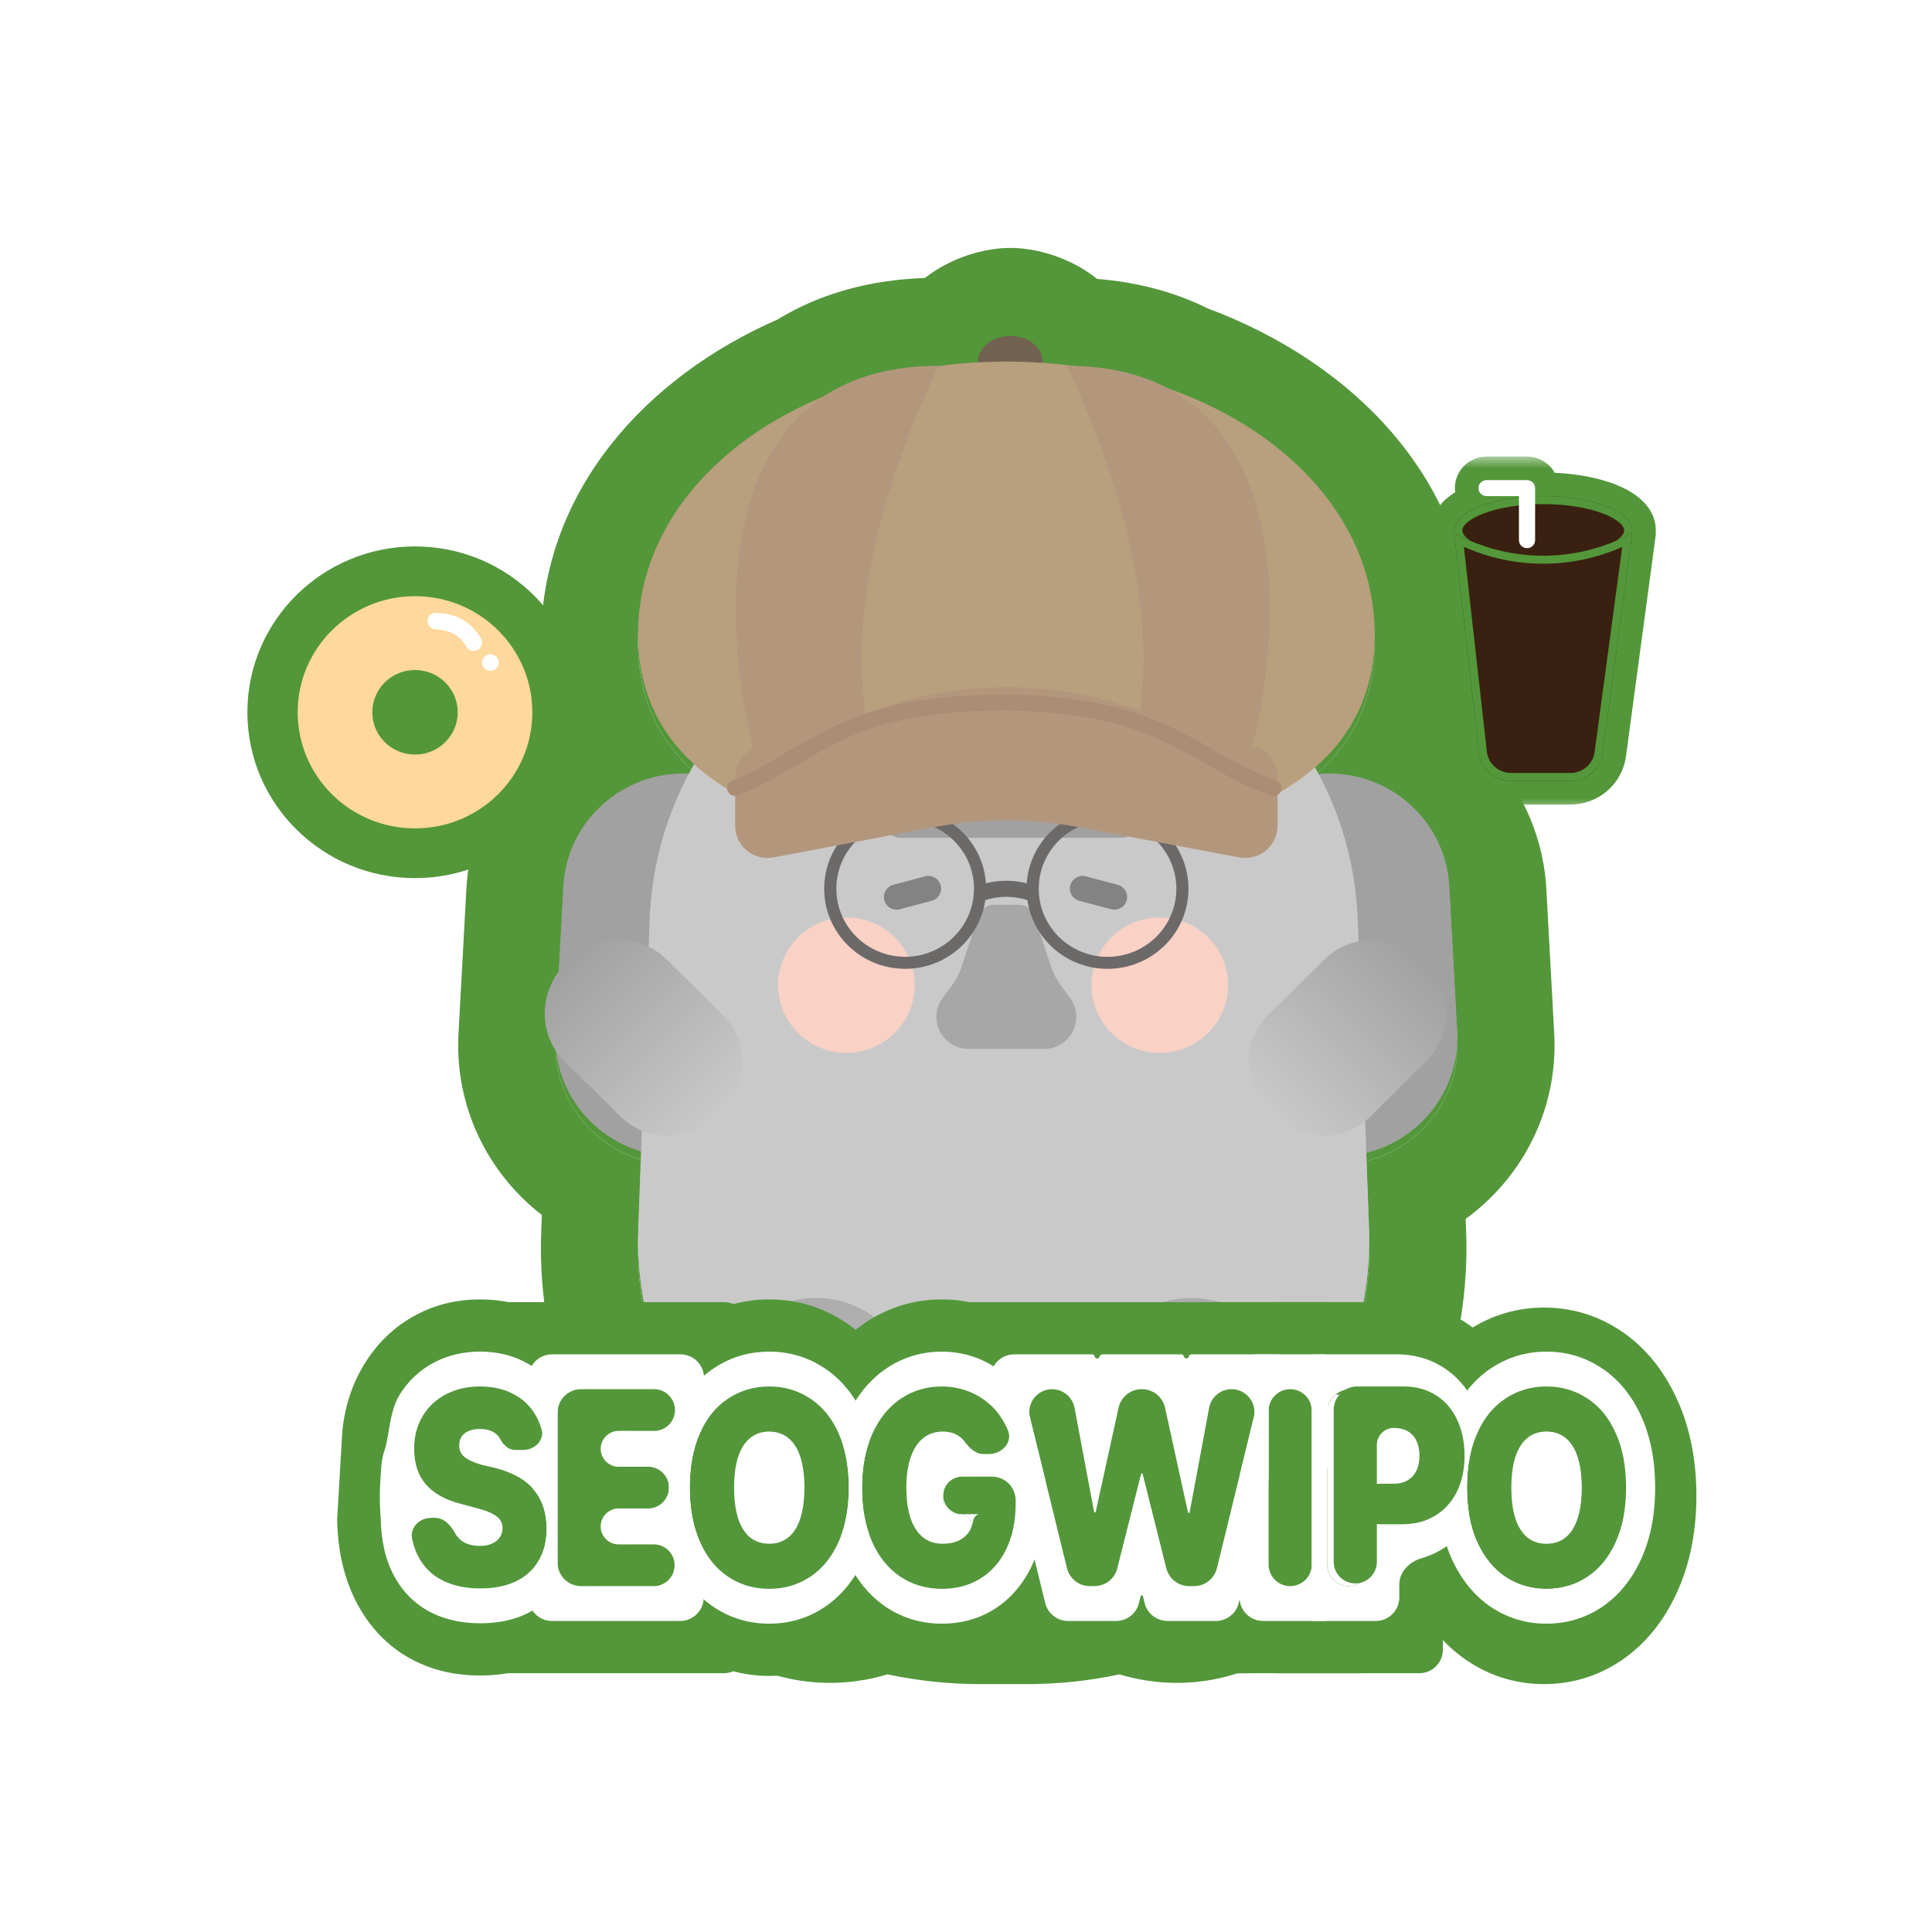 <svg width="82" height="82" viewBox="0 0 82 82" fill="none" xmlns="http://www.w3.org/2000/svg">
<g filter="url(#filter0_d_1350_1760)">
<path d="M42.885 10.601C43.644 10.601 44.259 11.088 44.259 11.687C44.259 11.705 44.259 11.723 44.258 11.741C44.693 11.772 45.123 11.815 45.547 11.871C47.175 11.904 48.512 12.251 49.6 12.834C54.781 14.674 58.346 18.56 58.346 23.268C58.346 25.672 57.415 27.526 55.815 28.911C55.867 29.003 55.917 29.096 55.967 29.19C56.024 29.185 56.081 29.181 56.139 29.178C58.956 29.027 61.363 31.168 61.515 33.96L61.85 40.088C61.984 42.551 60.319 44.697 57.99 45.273L58.107 48.436C58.254 52.416 56.768 56.067 54.256 58.766L54.065 59.892C53.681 62.148 51.524 63.668 49.248 63.288C48.732 63.201 48.254 63.024 47.828 62.776C46.492 63.179 45.073 63.398 43.602 63.398H41.596C40.12 63.398 38.697 63.178 37.358 62.772C36.93 63.022 36.45 63.201 35.932 63.288C33.656 63.668 31.499 62.148 31.115 59.892L30.92 58.742C28.421 56.045 26.944 52.404 27.09 48.436L27.209 45.211C25.001 44.556 23.447 42.47 23.577 40.088L23.911 33.96C24.063 31.184 26.443 29.052 29.238 29.175C29.31 29.041 29.383 28.907 29.459 28.775C27.952 27.405 27.081 25.595 27.081 23.268C27.081 18.832 30.246 15.125 34.946 13.172C36.179 12.352 37.776 11.868 39.821 11.868C39.819 11.872 39.817 11.876 39.816 11.879C40.371 11.805 40.937 11.751 41.512 11.719C41.511 11.709 41.511 11.698 41.511 11.687C41.511 11.088 42.126 10.601 42.885 10.601Z" fill="#53973A"/>
<path d="M58.346 23.268C58.346 18.561 54.781 14.674 49.6 12.834C48.512 12.251 47.175 11.904 45.547 11.871C45.123 11.815 44.693 11.772 44.258 11.741C44.259 11.723 44.259 11.705 44.259 11.687C44.259 11.088 43.644 10.602 42.885 10.602C42.126 10.602 41.511 11.088 41.511 11.687C41.511 11.698 41.511 11.709 41.512 11.72C40.937 11.751 40.371 11.805 39.816 11.88C39.817 11.876 39.819 11.872 39.821 11.868C37.776 11.868 36.179 12.352 34.946 13.173C30.246 15.125 27.081 18.832 27.08 23.268C27.08 25.595 27.952 27.405 29.459 28.775C29.383 28.907 29.31 29.041 29.238 29.175C26.443 29.052 24.063 31.184 23.911 33.96L23.577 40.088C23.447 42.47 25.001 44.556 27.209 45.211L27.09 48.437C26.944 52.404 28.421 56.046 30.919 58.742L31.115 59.892C31.499 62.148 33.656 63.668 35.932 63.288C36.45 63.201 36.93 63.022 37.358 62.772C38.697 63.178 40.12 63.398 41.596 63.398H43.602C45.073 63.398 46.492 63.179 47.828 62.776C48.254 63.024 48.732 63.202 49.248 63.288C51.524 63.668 53.681 62.148 54.064 59.892L54.256 58.766C56.768 56.067 58.254 52.416 58.107 48.437L57.99 45.273C60.319 44.697 61.984 42.551 61.85 40.088L61.515 33.96C61.363 31.168 58.956 29.027 56.139 29.178C56.081 29.181 56.024 29.185 55.967 29.19C55.917 29.096 55.867 29.003 55.815 28.911C57.415 27.526 58.346 25.673 58.346 23.268ZM62.469 23.268C62.469 24.562 62.279 25.774 61.922 26.897C64.047 28.463 65.478 30.919 65.632 33.74L65.966 39.868V39.868C66.141 43.067 64.634 45.969 62.207 47.734L62.227 48.288L62.235 48.526C62.344 53.069 60.79 57.274 58.132 60.557L58.13 60.568L58.13 60.57C57.369 65.043 53.089 68.067 48.561 67.31C48.204 67.251 47.856 67.168 47.517 67.066C46.254 67.335 44.944 67.478 43.602 67.478H41.596C40.25 67.478 38.936 67.334 37.669 67.064C37.39 67.148 37.103 67.22 36.811 67.276L36.618 67.31C32.091 68.067 27.811 65.043 27.05 60.57V60.569L27.043 60.53C24.352 57.193 22.8 52.908 22.97 48.288L22.997 47.567C20.701 45.789 19.291 42.968 19.46 39.868L19.794 33.74C19.948 30.919 21.379 28.463 23.503 26.897C23.146 25.773 22.957 24.56 22.957 23.268C22.958 16.819 27.462 11.98 33.002 9.56C34.806 8.457 36.916 7.878 39.254 7.799C40.377 6.918 41.796 6.522 42.885 6.522C43.99 6.522 45.435 6.93 46.566 7.839C48.269 7.974 49.847 8.387 51.267 9.095C57.348 11.348 62.469 16.373 62.469 23.268Z" fill="#53973A"/>
<path d="M51.313 34.166C51.161 31.374 53.321 28.988 56.138 28.837C58.955 28.686 61.362 30.828 61.514 33.62L61.849 39.748C62.001 42.54 59.841 44.926 57.024 45.077C54.207 45.228 51.8 43.087 51.647 40.294L51.313 34.166Z" fill="#A2A1A1"/>
<path d="M34.112 34.166C34.264 31.374 32.104 28.988 29.287 28.837C26.47 28.686 24.063 30.828 23.91 33.62L23.576 39.748C23.424 42.54 25.584 44.926 28.401 45.077C31.218 45.228 33.625 43.087 33.778 40.294L34.112 34.166Z" fill="#A2A1A1"/>
<path d="M27.571 35.045C27.857 27.285 34.267 21.141 42.077 21.141H43.12C50.93 21.141 57.34 27.285 57.626 35.045L58.107 48.097C58.408 56.27 51.826 63.058 43.601 63.058H41.596C33.371 63.058 26.789 56.27 27.09 48.097L27.571 35.045Z" fill="#CAC9C9"/>
<path d="M46.439 54.543C46.823 52.287 48.979 50.767 51.255 51.148C53.531 51.528 55.065 53.665 54.681 55.921L54.063 59.552C53.679 61.808 51.523 63.328 49.247 62.948C46.971 62.567 45.437 60.43 45.821 58.174L46.439 54.543Z" fill="url(#paint0_linear_1350_1760)"/>
<path d="M38.739 54.543C38.355 52.287 36.199 50.767 33.923 51.148C31.647 51.528 30.113 53.665 30.497 55.921L31.114 59.552C31.498 61.808 33.655 63.328 35.931 62.948C38.207 62.567 39.741 60.43 39.357 58.174L38.739 54.543Z" fill="url(#paint1_linear_1350_1760)"/>
<path d="M37.534 34.211C37.456 33.924 37.628 33.63 37.917 33.553L39.263 33.196C39.552 33.119 39.849 33.289 39.926 33.575C40.004 33.862 39.832 34.156 39.543 34.233L38.197 34.59C37.908 34.667 37.611 34.497 37.534 34.211Z" fill="#838384"/>
<path d="M47.821 34.211C47.898 33.924 47.727 33.63 47.438 33.553L46.092 33.196C45.803 33.119 45.506 33.289 45.428 33.575C45.351 33.862 45.523 34.156 45.812 34.233L47.157 34.59C47.446 34.667 47.743 34.497 47.821 34.211Z" fill="#838384"/>
<path d="M52.124 37.812C52.124 39.399 50.826 40.685 49.225 40.685C47.624 40.685 46.326 39.399 46.326 37.812C46.326 36.225 47.624 34.939 49.225 34.939C50.826 34.939 52.124 36.225 52.124 37.812Z" fill="#F9D1C5"/>
<path d="M38.822 37.812C38.822 39.399 37.525 40.685 35.923 40.685C34.322 40.685 33.024 39.399 33.024 37.812C33.024 36.225 34.322 34.939 35.923 34.939C37.525 34.939 38.822 36.225 38.822 37.812Z" fill="#F9D1C5"/>
<path d="M37.458 30.713C37.458 30.246 37.802 29.868 38.227 29.868H47.603C48.028 29.868 48.372 30.246 48.372 30.713C48.372 31.18 48.028 31.558 47.603 31.558H38.227C37.802 31.558 37.458 31.18 37.458 30.713Z" fill="#A2A1A1"/>
<mask id="path-13-outside-1_1350_1760" maskUnits="userSpaceOnUse" x="60.72" y="15.377" width="10" height="15" fill="black">
<rect fill="white" x="60.72" y="15.377" width="10" height="15"/>
<path d="M64.811 16.377C65.001 16.377 65.155 16.529 65.155 16.716V17.063C65.269 17.059 65.383 17.056 65.499 17.056C66.673 17.056 67.723 17.263 68.416 17.587C68.493 17.622 68.565 17.659 68.633 17.698C69.041 17.93 69.278 18.211 69.278 18.512C69.278 18.552 69.273 18.591 69.265 18.631C69.269 18.628 69.274 18.626 69.278 18.624L68.02 27.966L68.011 28.029C68.009 28.04 68.005 28.05 68.003 28.061C67.999 28.079 67.995 28.097 67.99 28.115C67.985 28.135 67.981 28.155 67.975 28.174C67.969 28.194 67.962 28.214 67.955 28.233C67.95 28.247 67.946 28.26 67.94 28.273C67.932 28.296 67.922 28.318 67.912 28.34C67.884 28.401 67.852 28.461 67.815 28.517C67.809 28.527 67.804 28.537 67.798 28.547C67.785 28.565 67.771 28.582 67.758 28.599C67.747 28.614 67.736 28.629 67.725 28.643C67.72 28.649 67.716 28.654 67.711 28.66C67.666 28.712 67.618 28.761 67.566 28.806C67.507 28.858 67.444 28.904 67.377 28.945C67.364 28.953 67.35 28.96 67.336 28.968C67.313 28.98 67.29 28.993 67.266 29.005C67.255 29.01 67.244 29.014 67.233 29.019C67.21 29.03 67.187 29.041 67.163 29.05C67.146 29.057 67.129 29.062 67.112 29.068C67.091 29.076 67.07 29.083 67.048 29.09C67.029 29.095 67.011 29.1 66.992 29.104C66.975 29.108 66.957 29.113 66.939 29.117C66.917 29.122 66.895 29.125 66.872 29.129C66.85 29.132 66.829 29.135 66.807 29.137C66.793 29.139 66.779 29.139 66.766 29.14C66.751 29.141 66.737 29.145 66.723 29.145L66.658 29.146H64.131C64.016 29.146 63.905 29.131 63.798 29.104C63.785 29.101 63.771 29.098 63.758 29.094C63.654 29.066 63.556 29.024 63.464 28.973C63.45 28.965 63.435 28.958 63.421 28.95C63.407 28.942 63.394 28.933 63.381 28.924C63.359 28.91 63.337 28.896 63.315 28.881C63.306 28.874 63.297 28.866 63.288 28.859C63.264 28.841 63.24 28.822 63.218 28.802C63.212 28.797 63.207 28.792 63.201 28.787C63.178 28.766 63.156 28.745 63.135 28.722C63.127 28.714 63.12 28.706 63.112 28.698C63.091 28.675 63.071 28.652 63.052 28.628C63.045 28.62 63.04 28.611 63.034 28.603C63.023 28.588 63.01 28.573 62.999 28.557L62.976 28.522C62.971 28.516 62.968 28.509 62.964 28.503C62.948 28.478 62.934 28.453 62.92 28.427C62.914 28.417 62.909 28.406 62.903 28.395C62.891 28.371 62.879 28.346 62.868 28.321C62.861 28.305 62.855 28.289 62.849 28.272C62.841 28.252 62.833 28.231 62.826 28.211C62.821 28.194 62.815 28.176 62.81 28.159C62.802 28.132 62.795 28.105 62.789 28.077C62.787 28.068 62.785 28.06 62.783 28.052C62.78 28.035 62.776 28.018 62.773 28.001L62.766 27.937L61.72 18.624L61.732 18.631C61.724 18.592 61.72 18.552 61.72 18.512C61.72 18.387 61.761 18.264 61.839 18.148C61.854 18.125 61.871 18.102 61.89 18.079C62 17.942 62.161 17.814 62.365 17.698C62.637 17.543 62.984 17.41 63.386 17.305C63.687 17.227 64.02 17.164 64.375 17.122C64.406 17.118 64.437 17.115 64.469 17.112V17.056H63.094C62.904 17.056 62.75 16.904 62.75 16.716C62.75 16.529 62.904 16.377 63.094 16.377H64.811Z"/>
</mask>
<path d="M64.811 16.377C65.001 16.377 65.155 16.529 65.155 16.716V17.063C65.269 17.059 65.383 17.056 65.499 17.056C66.673 17.056 67.723 17.263 68.416 17.587C68.493 17.622 68.565 17.659 68.633 17.698C69.041 17.93 69.278 18.211 69.278 18.512C69.278 18.552 69.273 18.591 69.265 18.631C69.269 18.628 69.274 18.626 69.278 18.624L68.02 27.966L68.011 28.029C68.009 28.04 68.005 28.05 68.003 28.061C67.999 28.079 67.995 28.097 67.99 28.115C67.985 28.135 67.981 28.155 67.975 28.174C67.969 28.194 67.962 28.214 67.955 28.233C67.95 28.247 67.946 28.26 67.94 28.273C67.932 28.296 67.922 28.318 67.912 28.34C67.884 28.401 67.852 28.461 67.815 28.517C67.809 28.527 67.804 28.537 67.798 28.547C67.785 28.565 67.771 28.582 67.758 28.599C67.747 28.614 67.736 28.629 67.725 28.643C67.72 28.649 67.716 28.654 67.711 28.66C67.666 28.712 67.618 28.761 67.566 28.806C67.507 28.858 67.444 28.904 67.377 28.945C67.364 28.953 67.35 28.96 67.336 28.968C67.313 28.98 67.29 28.993 67.266 29.005C67.255 29.01 67.244 29.014 67.233 29.019C67.21 29.03 67.187 29.041 67.163 29.05C67.146 29.057 67.129 29.062 67.112 29.068C67.091 29.076 67.07 29.083 67.048 29.09C67.029 29.095 67.011 29.1 66.992 29.104C66.975 29.108 66.957 29.113 66.939 29.117C66.917 29.122 66.895 29.125 66.872 29.129C66.85 29.132 66.829 29.135 66.807 29.137C66.793 29.139 66.779 29.139 66.766 29.14C66.751 29.141 66.737 29.145 66.723 29.145L66.658 29.146H64.131C64.016 29.146 63.905 29.131 63.798 29.104C63.785 29.101 63.771 29.098 63.758 29.094C63.654 29.066 63.556 29.024 63.464 28.973C63.45 28.965 63.435 28.958 63.421 28.95C63.407 28.942 63.394 28.933 63.381 28.924C63.359 28.91 63.337 28.896 63.315 28.881C63.306 28.874 63.297 28.866 63.288 28.859C63.264 28.841 63.24 28.822 63.218 28.802C63.212 28.797 63.207 28.792 63.201 28.787C63.178 28.766 63.156 28.745 63.135 28.722C63.127 28.714 63.12 28.706 63.112 28.698C63.091 28.675 63.071 28.652 63.052 28.628C63.045 28.62 63.04 28.611 63.034 28.603C63.023 28.588 63.01 28.573 62.999 28.557L62.976 28.522C62.971 28.516 62.968 28.509 62.964 28.503C62.948 28.478 62.934 28.453 62.92 28.427C62.914 28.417 62.909 28.406 62.903 28.395C62.891 28.371 62.879 28.346 62.868 28.321C62.861 28.305 62.855 28.289 62.849 28.272C62.841 28.252 62.833 28.231 62.826 28.211C62.821 28.194 62.815 28.176 62.81 28.159C62.802 28.132 62.795 28.105 62.789 28.077C62.787 28.068 62.785 28.06 62.783 28.052C62.78 28.035 62.776 28.018 62.773 28.001L62.766 27.937L61.72 18.624L61.732 18.631C61.724 18.592 61.72 18.552 61.72 18.512C61.72 18.387 61.761 18.264 61.839 18.148C61.854 18.125 61.871 18.102 61.89 18.079C62 17.942 62.161 17.814 62.365 17.698C62.637 17.543 62.984 17.41 63.386 17.305C63.687 17.227 64.02 17.164 64.375 17.122C64.406 17.118 64.437 17.115 64.469 17.112V17.056H63.094C62.904 17.056 62.75 16.904 62.75 16.716C62.75 16.529 62.904 16.377 63.094 16.377H64.811Z" fill="white"/>
<path d="M65.155 16.716H66.155V16.716L65.155 16.716ZM65.155 17.063H64.155C64.155 17.334 64.266 17.594 64.461 17.782C64.656 17.971 64.919 18.072 65.19 18.063L65.155 17.063ZM65.499 17.056V16.056H65.499L65.499 17.056ZM68.416 17.587L67.993 18.493L67.993 18.493L68.416 17.587ZM68.633 17.698L69.128 16.829L69.128 16.829L68.633 17.698ZM69.278 18.512L70.278 18.513V18.512H69.278ZM69.265 18.631L68.286 18.425C68.206 18.807 68.355 19.2 68.668 19.433C68.98 19.665 69.4 19.695 69.742 19.509L69.265 18.631ZM69.278 18.624L70.269 18.757C70.32 18.384 70.156 18.013 69.845 17.8C69.534 17.586 69.13 17.565 68.799 17.746L69.278 18.624ZM68.02 27.966L69.008 28.121C69.01 28.114 69.011 28.107 69.012 28.1L68.02 27.966ZM68.011 28.029L68.995 28.209C68.996 28.2 68.997 28.192 68.999 28.183L68.011 28.029ZM68.003 28.061L68.982 28.265V28.265L68.003 28.061ZM67.99 28.115L67.02 27.872L67.02 27.872L67.99 28.115ZM67.975 28.174L68.932 28.462L68.932 28.462L67.975 28.174ZM67.955 28.233L67.011 27.902L67.011 27.902L67.955 28.233ZM67.94 28.273L68.873 28.634L68.873 28.634L67.94 28.273ZM67.912 28.34L67 27.929L67 27.929L67.912 28.34ZM67.815 28.517L68.656 29.06L68.656 29.06L67.815 28.517ZM67.798 28.547L66.972 27.983L66.972 27.983L67.798 28.547ZM67.758 28.599L68.556 29.202L68.556 29.202L67.758 28.599ZM67.725 28.643L66.952 28.009L66.952 28.009L67.725 28.643ZM67.711 28.66L68.474 29.307L68.474 29.307L67.711 28.66ZM67.566 28.806L66.909 28.053L66.909 28.053L67.566 28.806ZM67.377 28.945L67.897 29.799L67.897 29.799L67.377 28.945ZM67.336 28.968L66.846 28.096L66.846 28.096L67.336 28.968ZM67.266 29.005L67.705 29.903L67.705 29.903L67.266 29.005ZM67.233 29.019L66.817 28.11L66.817 28.11L67.233 29.019ZM67.163 29.05L67.528 29.982L67.528 29.982L67.163 29.05ZM67.112 29.068L66.784 28.123L66.784 28.123L67.112 29.068ZM67.048 29.09L67.329 30.049L67.329 30.049L67.048 29.09ZM66.992 29.104L66.752 28.134L66.752 28.134L66.992 29.104ZM66.939 29.117L67.142 30.096L67.142 30.096L66.939 29.117ZM66.872 29.129L66.719 28.14H66.719L66.872 29.129ZM66.807 29.137L66.913 30.132L66.913 30.132L66.807 29.137ZM66.766 29.14L66.689 28.143H66.689L66.766 29.14ZM66.723 29.145L66.738 30.145C66.748 30.145 66.758 30.145 66.769 30.144L66.723 29.145ZM66.658 29.146V30.146C66.663 30.146 66.668 30.146 66.673 30.146L66.658 29.146ZM64.131 29.146L64.131 30.146H64.131V29.146ZM63.798 29.104L64.038 28.133L64.038 28.133L63.798 29.104ZM63.758 29.094L63.489 30.058L63.489 30.058L63.758 29.094ZM63.464 28.973L63.947 28.098L63.947 28.098L63.464 28.973ZM63.421 28.95L62.907 29.808L62.907 29.808L63.421 28.95ZM63.381 28.924L63.924 28.085L63.924 28.085L63.381 28.924ZM63.315 28.881L62.725 29.688L62.726 29.688L63.315 28.881ZM63.288 28.859L63.898 28.067L63.898 28.067L63.288 28.859ZM63.218 28.802L62.557 29.553L62.557 29.553L63.218 28.802ZM63.201 28.787L63.874 28.047L63.874 28.047L63.201 28.787ZM63.135 28.722L62.413 29.415L62.413 29.415L63.135 28.722ZM63.112 28.698L63.85 28.023L63.85 28.023L63.112 28.698ZM63.052 28.628L62.27 29.251L62.27 29.251L63.052 28.628ZM63.034 28.603L63.83 27.997L63.83 27.997L63.034 28.603ZM62.999 28.557L62.167 29.112C62.171 29.118 62.175 29.123 62.178 29.129L62.999 28.557ZM62.976 28.522L62.138 29.068L62.144 29.077L62.976 28.522ZM62.964 28.503L63.811 27.971L63.811 27.971L62.964 28.503ZM62.92 28.427L62.04 28.903L62.04 28.903L62.92 28.427ZM62.903 28.395L63.795 27.943L63.795 27.943L62.903 28.395ZM62.868 28.321L61.95 28.718L61.95 28.718L62.868 28.321ZM62.849 28.272L63.782 27.912L63.781 27.912L62.849 28.272ZM62.826 28.211L61.877 28.525L61.877 28.525L62.826 28.211ZM62.81 28.159L63.771 27.883L63.771 27.883L62.81 28.159ZM62.789 28.077L61.812 28.292L61.812 28.292L62.789 28.077ZM62.783 28.052L63.764 27.855L63.764 27.855L62.783 28.052ZM62.773 28.001L61.781 28.123C61.782 28.135 61.784 28.147 61.786 28.159L62.773 28.001ZM62.766 27.937L61.772 28.049L61.773 28.059L62.766 27.937ZM61.72 18.624L62.194 17.743C61.866 17.567 61.468 17.587 61.16 17.795C60.852 18.003 60.684 18.366 60.726 18.735L61.72 18.624ZM61.732 18.631L61.258 19.511C61.601 19.695 62.019 19.665 62.331 19.432C62.643 19.199 62.791 18.806 62.711 18.426L61.732 18.631ZM61.72 18.512H60.72L60.72 18.513L61.72 18.512ZM61.839 18.148L62.67 18.704L62.67 18.704L61.839 18.148ZM61.89 18.079L61.112 17.45L61.112 17.45L61.89 18.079ZM62.365 17.698L61.87 16.829L61.87 16.829L62.365 17.698ZM63.386 17.305L63.638 18.273L63.638 18.273L63.386 17.305ZM64.375 17.122L64.256 16.129L64.256 16.129L64.375 17.122ZM64.469 17.112L64.577 18.106C65.084 18.051 65.469 17.622 65.469 17.112H64.469ZM64.469 17.056H65.469C65.469 16.504 65.021 16.056 64.469 16.056V17.056ZM63.094 17.056L63.093 18.056H63.094V17.056ZM62.75 16.716L61.75 16.716V16.716H62.75ZM63.094 16.377V15.377L63.093 15.377L63.094 16.377ZM64.811 16.377V17.377C64.46 17.377 64.156 17.092 64.155 16.717L65.155 16.716L66.155 16.716C66.155 15.966 65.543 15.377 64.811 15.377V16.377ZM65.155 16.716H64.155V17.063H65.155H66.155V16.716H65.155ZM65.155 17.063L65.19 18.063C65.297 18.059 65.399 18.056 65.499 18.056L65.499 17.056L65.499 16.056C65.367 16.056 65.24 16.06 65.121 16.064L65.155 17.063ZM65.499 17.056V18.056C66.578 18.056 67.472 18.25 67.993 18.493L68.416 17.587L68.839 16.68C67.974 16.277 66.769 16.056 65.499 16.056V17.056ZM68.416 17.587L67.993 18.493C68.05 18.519 68.097 18.544 68.138 18.567L68.633 17.698L69.128 16.829C69.033 16.775 68.936 16.726 68.839 16.68L68.416 17.587ZM68.633 17.698L68.138 18.567C68.202 18.603 68.248 18.636 68.281 18.662C68.314 18.688 68.328 18.704 68.33 18.707C68.332 18.709 68.319 18.694 68.305 18.659C68.29 18.622 68.278 18.571 68.278 18.512H69.278H70.278C70.278 17.648 69.618 17.108 69.128 16.829L68.633 17.698ZM69.278 18.512L68.278 18.512C68.278 18.462 68.285 18.429 68.286 18.425L69.265 18.631L70.243 18.836C70.26 18.754 70.278 18.643 70.278 18.513L69.278 18.512ZM69.265 18.631L69.742 19.509C69.728 19.517 69.717 19.522 69.711 19.525C69.708 19.527 69.705 19.528 69.704 19.529C69.703 19.529 69.702 19.53 69.703 19.529C69.703 19.529 69.706 19.528 69.708 19.527C69.71 19.526 69.714 19.524 69.719 19.522C69.728 19.517 69.741 19.51 69.757 19.502L69.278 18.624L68.799 17.746C68.813 17.738 68.825 17.733 68.831 17.729C68.835 17.728 68.837 17.726 68.838 17.726C68.84 17.725 68.841 17.725 68.84 17.725C68.84 17.725 68.838 17.726 68.835 17.727C68.833 17.728 68.829 17.73 68.825 17.732C68.817 17.736 68.803 17.743 68.787 17.752L69.265 18.631ZM69.278 18.624L68.287 18.49L67.029 27.833L68.02 27.966L69.012 28.1L70.269 18.757L69.278 18.624ZM68.02 27.966L67.032 27.812L67.023 27.875L68.011 28.029L68.999 28.183L69.008 28.121L68.02 27.966ZM68.011 28.029L67.027 27.849C67.031 27.828 67.035 27.812 67.037 27.802C67.038 27.797 67.039 27.793 67.04 27.791C67.04 27.789 67.041 27.787 67.041 27.788C67.04 27.788 67.04 27.788 67.04 27.79C67.04 27.79 67.04 27.792 67.039 27.793C67.038 27.796 67.037 27.801 67.036 27.806C67.033 27.817 67.028 27.835 67.024 27.858L68.003 28.061L68.982 28.265C68.978 28.282 68.975 28.294 68.974 28.3C68.973 28.304 68.972 28.309 68.973 28.302C68.974 28.299 68.978 28.287 68.981 28.272C68.985 28.257 68.99 28.235 68.995 28.209L68.011 28.029ZM68.003 28.061L67.024 27.858C67.025 27.854 67.025 27.852 67.025 27.855C67.024 27.856 67.024 27.858 67.023 27.861C67.022 27.864 67.022 27.867 67.02 27.872L67.99 28.115L68.96 28.358C68.964 28.344 68.973 28.306 68.982 28.265L68.003 28.061ZM67.99 28.115L67.02 27.872C67.019 27.878 67.017 27.885 67.016 27.889C67.015 27.893 67.014 27.895 67.014 27.897C67.013 27.9 67.014 27.895 67.017 27.887L67.975 28.174L68.932 28.462C68.947 28.414 68.96 28.36 68.96 28.358L67.99 28.115ZM67.975 28.174L67.017 27.887C67.018 27.883 67.019 27.881 67.018 27.884C67.017 27.886 67.016 27.887 67.016 27.89C67.014 27.894 67.013 27.897 67.011 27.902L67.955 28.233L68.899 28.564C68.905 28.547 68.919 28.507 68.932 28.462L67.975 28.174ZM67.955 28.233L67.011 27.902C67.008 27.911 67.007 27.913 67.008 27.912L67.94 28.273L68.873 28.634C68.884 28.607 68.892 28.582 68.899 28.564L67.955 28.233ZM67.94 28.273L67.008 27.912C67.009 27.909 67.01 27.908 67.008 27.911C67.007 27.914 67.005 27.919 67 27.929L67.912 28.34L68.824 28.75C68.834 28.727 68.854 28.684 68.873 28.634L67.94 28.273ZM67.912 28.34L67 27.929C66.993 27.945 66.985 27.96 66.975 27.975L67.815 28.517L68.656 29.06C68.719 28.961 68.775 28.858 68.824 28.75L67.912 28.34ZM67.815 28.517L66.975 27.975C66.963 27.994 66.953 28.01 66.947 28.02C66.944 28.025 66.942 28.03 66.94 28.032C66.94 28.034 66.939 28.035 66.939 28.036C66.938 28.037 66.938 28.037 66.938 28.037C66.938 28.038 66.938 28.036 66.939 28.034C66.941 28.032 66.943 28.029 66.945 28.024C66.951 28.016 66.96 28.001 66.972 27.983L67.798 28.547L68.624 29.11C68.639 29.087 68.651 29.068 68.66 29.054C68.668 29.041 68.674 29.03 68.676 29.027C68.679 29.021 68.677 29.025 68.675 29.029C68.672 29.034 68.665 29.045 68.656 29.06L67.815 28.517ZM67.798 28.547L66.972 27.983C66.978 27.974 66.983 27.966 66.986 27.962C66.989 27.959 66.991 27.956 66.99 27.958C66.989 27.959 66.989 27.96 66.987 27.962C66.986 27.963 66.983 27.966 66.981 27.969C66.976 27.975 66.969 27.985 66.96 27.996L67.758 28.599L68.556 29.202C68.554 29.205 68.553 29.206 68.555 29.203C68.556 29.202 68.557 29.201 68.559 29.198C68.561 29.195 68.564 29.192 68.567 29.188C68.577 29.175 68.599 29.146 68.624 29.11L67.798 28.547ZM67.758 28.599L66.96 27.996C66.953 28.005 66.948 28.013 66.944 28.018C66.942 28.02 66.941 28.023 66.94 28.024C66.939 28.025 66.938 28.026 66.937 28.027C66.937 28.028 66.938 28.026 66.94 28.024C66.942 28.021 66.946 28.015 66.952 28.009L67.725 28.643L68.497 29.278C68.519 29.251 68.537 29.228 68.545 29.216C68.549 29.211 68.555 29.204 68.555 29.203C68.557 29.2 68.557 29.201 68.556 29.202L67.758 28.599ZM67.725 28.643L66.952 28.009C66.95 28.011 66.948 28.014 66.946 28.015C66.945 28.017 66.944 28.018 66.944 28.018C66.943 28.02 66.945 28.017 66.948 28.013L67.711 28.66L68.474 29.307C68.482 29.297 68.488 29.289 68.492 29.285C68.494 29.283 68.496 29.28 68.496 29.279C68.497 29.278 68.497 29.278 68.497 29.278L67.725 28.643ZM67.711 28.66L66.948 28.013C66.936 28.027 66.923 28.04 66.909 28.053L67.566 28.806L68.224 29.56C68.313 29.482 68.397 29.398 68.474 29.307L67.711 28.66ZM67.566 28.806L66.909 28.053C66.893 28.067 66.876 28.079 66.857 28.091L67.377 28.945L67.897 29.799C68.013 29.729 68.122 29.649 68.224 29.56L67.566 28.806ZM67.377 28.945L66.857 28.091C66.868 28.084 66.877 28.079 66.882 28.076C66.887 28.073 66.89 28.072 66.889 28.073C66.888 28.073 66.887 28.073 66.885 28.075C66.883 28.076 66.88 28.077 66.876 28.079C66.87 28.083 66.859 28.089 66.846 28.096L67.336 28.968L67.826 29.839C67.82 29.842 67.816 29.845 67.816 29.845C67.816 29.845 67.816 29.845 67.818 29.844C67.819 29.843 67.822 29.842 67.824 29.84C67.834 29.835 67.863 29.82 67.897 29.799L67.377 28.945ZM67.336 28.968L66.846 28.096C66.836 28.102 66.83 28.105 66.826 28.106L67.266 29.005L67.705 29.903C67.749 29.881 67.79 29.859 67.826 29.839L67.336 28.968ZM67.266 29.005L66.826 28.106C66.832 28.103 66.837 28.101 66.84 28.1C66.842 28.099 66.844 28.098 66.843 28.099C66.842 28.099 66.842 28.099 66.84 28.1C66.839 28.1 66.837 28.101 66.835 28.102C66.831 28.104 66.825 28.107 66.817 28.11L67.233 29.019L67.649 29.929C67.647 29.93 67.646 29.93 67.648 29.929C67.648 29.929 67.649 29.929 67.651 29.928C67.652 29.927 67.654 29.927 67.656 29.925C67.665 29.922 67.683 29.914 67.705 29.903L67.266 29.005ZM67.233 29.019L66.817 28.11C66.809 28.114 66.8 28.118 66.795 28.12C66.789 28.123 66.787 28.124 66.784 28.125C66.783 28.126 66.784 28.125 66.786 28.125C66.788 28.124 66.792 28.122 66.799 28.119L67.163 29.05L67.528 29.982C67.563 29.968 67.593 29.954 67.612 29.946C67.622 29.941 67.631 29.937 67.637 29.934C67.644 29.931 67.647 29.93 67.649 29.929L67.233 29.019ZM67.163 29.05L66.799 28.119C66.807 28.116 66.813 28.114 66.817 28.113C66.82 28.111 66.822 28.111 66.82 28.111C66.82 28.111 66.819 28.112 66.817 28.112C66.815 28.113 66.812 28.114 66.81 28.115C66.804 28.117 66.795 28.12 66.784 28.123L67.112 29.068L67.44 30.013C67.438 30.013 67.438 30.014 67.441 30.013C67.441 30.013 67.45 30.009 67.455 30.008C67.469 30.003 67.496 29.994 67.528 29.982L67.163 29.05ZM67.112 29.068L66.784 28.123C66.781 28.125 66.777 28.126 66.775 28.127C66.771 28.128 66.769 28.129 66.767 28.13C66.762 28.131 66.76 28.132 66.758 28.133C66.755 28.134 66.759 28.132 66.767 28.13L67.048 29.09L67.329 30.049C67.381 30.034 67.435 30.014 67.44 30.013L67.112 29.068ZM67.048 29.09L66.767 28.13C66.77 28.129 66.772 28.128 66.769 28.129C66.766 28.13 66.761 28.131 66.752 28.134L66.992 29.104L67.233 30.075C67.249 30.071 67.287 30.061 67.329 30.049L67.048 29.09ZM66.992 29.104L66.752 28.134C66.745 28.135 66.738 28.137 66.734 28.138C66.729 28.139 66.727 28.14 66.725 28.14C66.722 28.141 66.728 28.14 66.737 28.137L66.939 29.117L67.142 30.096C67.169 30.091 67.192 30.085 67.206 30.081C67.213 30.08 67.22 30.078 67.224 30.077C67.229 30.076 67.231 30.075 67.233 30.075L66.992 29.104ZM66.939 29.117L66.737 28.137C66.74 28.137 66.741 28.137 66.738 28.137C66.734 28.138 66.729 28.139 66.719 28.14L66.872 29.129L67.025 30.117C67.049 30.113 67.093 30.106 67.142 30.096L66.939 29.117ZM66.872 29.129L66.719 28.14C66.712 28.141 66.708 28.142 66.705 28.142C66.702 28.143 66.7 28.143 66.701 28.143L66.807 29.137L66.913 30.132C66.957 30.127 66.995 30.121 67.025 30.117L66.872 29.129ZM66.807 29.137L66.701 28.143C66.709 28.142 66.716 28.142 66.72 28.141C66.724 28.141 66.726 28.141 66.725 28.141C66.724 28.141 66.724 28.141 66.722 28.141C66.72 28.141 66.717 28.141 66.715 28.142C66.709 28.142 66.7 28.142 66.689 28.143L66.766 29.14L66.842 30.137C66.838 30.138 66.836 30.138 66.837 30.138C66.838 30.138 66.839 30.138 66.84 30.137C66.842 30.137 66.844 30.137 66.847 30.137C66.857 30.137 66.883 30.135 66.913 30.132L66.807 29.137ZM66.766 29.14L66.689 28.143C66.663 28.145 66.641 28.148 66.628 28.15C66.621 28.15 66.615 28.151 66.612 28.152C66.61 28.152 66.609 28.152 66.608 28.152C66.606 28.152 66.606 28.152 66.606 28.153C66.605 28.153 66.606 28.152 66.609 28.152C66.612 28.152 66.616 28.151 66.622 28.151C66.633 28.149 66.653 28.147 66.677 28.146L66.723 29.145L66.769 30.144C66.8 30.143 66.826 30.14 66.845 30.138C66.863 30.136 66.878 30.134 66.883 30.133C66.892 30.132 66.886 30.133 66.882 30.133C66.876 30.134 66.862 30.136 66.842 30.137L66.766 29.14ZM66.723 29.145L66.707 28.145L66.643 28.146L66.658 29.146L66.673 30.146L66.738 30.145L66.723 29.145ZM66.658 29.146V28.146H64.131V29.146V30.146H66.658V29.146ZM64.131 29.146L64.131 28.146C64.107 28.146 64.076 28.143 64.038 28.133L63.798 29.104L63.558 30.075C63.733 30.118 63.925 30.146 64.131 30.146L64.131 29.146ZM63.798 29.104L64.038 28.133C64.028 28.131 64.02 28.129 64.015 28.128C64.013 28.127 64.01 28.127 64.009 28.127C64.007 28.126 64.007 28.126 64.006 28.126C64.005 28.126 64.007 28.126 64.01 28.127C64.013 28.128 64.019 28.129 64.027 28.131L63.758 29.094L63.489 30.058C63.516 30.065 63.539 30.071 63.55 30.073C63.552 30.074 63.555 30.074 63.557 30.075C63.559 30.075 63.559 30.075 63.56 30.076C63.562 30.076 63.561 30.076 63.558 30.075L63.798 29.104ZM63.758 29.094L64.027 28.131C64.003 28.125 63.977 28.114 63.947 28.098L63.464 28.973L62.981 29.849C63.136 29.934 63.305 30.006 63.489 30.058L63.758 29.094ZM63.464 28.973L63.947 28.098C63.936 28.092 63.927 28.087 63.922 28.084C63.919 28.083 63.916 28.081 63.915 28.08C63.913 28.079 63.912 28.079 63.911 28.079C63.91 28.078 63.912 28.079 63.916 28.081C63.919 28.083 63.926 28.087 63.934 28.092L63.421 28.95L62.907 29.808C62.937 29.826 62.962 29.839 62.973 29.845C62.976 29.846 62.979 29.848 62.981 29.849C62.983 29.85 62.984 29.851 62.984 29.851C62.986 29.852 62.984 29.851 62.981 29.849L63.464 28.973ZM63.421 28.95L63.935 28.092C63.94 28.095 63.942 28.096 63.94 28.095C63.939 28.095 63.937 28.093 63.934 28.092C63.933 28.091 63.932 28.09 63.93 28.089C63.928 28.087 63.926 28.086 63.924 28.085L63.381 28.924L62.838 29.764C62.841 29.767 62.875 29.788 62.907 29.808L63.421 28.95ZM63.381 28.924L63.924 28.085C63.917 28.08 63.913 28.078 63.909 28.075C63.905 28.073 63.903 28.071 63.901 28.07C63.898 28.068 63.9 28.069 63.905 28.073L63.315 28.881L62.726 29.688C62.775 29.724 62.823 29.755 62.838 29.764L63.381 28.924ZM63.315 28.881L63.905 28.073C63.914 28.079 63.92 28.084 63.923 28.087C63.927 28.09 63.929 28.091 63.928 28.09C63.928 28.09 63.927 28.09 63.926 28.088C63.924 28.087 63.922 28.086 63.92 28.084C63.915 28.08 63.907 28.074 63.898 28.067L63.288 28.859L62.678 29.651C62.673 29.648 62.67 29.645 62.67 29.645C62.67 29.645 62.67 29.645 62.671 29.646C62.672 29.646 62.673 29.648 62.675 29.649C62.681 29.654 62.701 29.67 62.725 29.688L63.315 28.881ZM63.288 28.859L63.898 28.067C63.892 28.062 63.888 28.059 63.884 28.055C63.88 28.052 63.877 28.05 63.876 28.049C63.872 28.046 63.874 28.048 63.878 28.052L63.218 28.802L62.557 29.553C62.608 29.598 62.658 29.636 62.678 29.651L63.288 28.859ZM63.218 28.802L63.879 28.052C63.887 28.06 63.894 28.066 63.898 28.07C63.902 28.073 63.905 28.076 63.904 28.075C63.904 28.075 63.904 28.075 63.903 28.074C63.903 28.074 63.902 28.073 63.902 28.073C63.9 28.072 63.898 28.07 63.896 28.067C63.891 28.063 63.884 28.056 63.874 28.047L63.201 28.787L62.528 29.526C62.522 29.52 62.517 29.516 62.515 29.514C62.514 29.513 62.512 29.511 62.515 29.514C62.517 29.516 62.522 29.521 62.529 29.527C62.536 29.534 62.545 29.543 62.557 29.553L63.218 28.802ZM63.201 28.787L63.874 28.047C63.866 28.039 63.86 28.034 63.856 28.03L63.135 28.722L62.413 29.415C62.452 29.456 62.491 29.493 62.528 29.526L63.201 28.787ZM63.135 28.722L63.856 28.03C63.861 28.035 63.864 28.038 63.862 28.037C63.862 28.036 63.861 28.035 63.859 28.032C63.857 28.03 63.854 28.027 63.85 28.023L63.112 28.698L62.374 29.373C62.382 29.381 62.371 29.369 62.385 29.384C62.391 29.391 62.401 29.402 62.413 29.415L63.135 28.722ZM63.112 28.698L63.85 28.023C63.839 28.01 63.834 28.005 63.834 28.004L63.052 28.628L62.27 29.251C62.308 29.299 62.344 29.34 62.374 29.373L63.112 28.698ZM63.052 28.628L63.834 28.005C63.845 28.018 63.853 28.03 63.858 28.037C63.861 28.04 63.863 28.043 63.864 28.044C63.865 28.046 63.866 28.047 63.865 28.047C63.865 28.046 63.865 28.046 63.864 28.045C63.864 28.045 63.864 28.044 63.863 28.043C63.861 28.041 63.859 28.037 63.856 28.033C63.85 28.025 63.841 28.013 63.83 27.997L63.034 28.603L62.239 29.209C62.23 29.198 62.224 29.189 62.221 29.185C62.219 29.183 62.217 29.179 62.221 29.184C62.222 29.187 62.229 29.196 62.236 29.207C62.244 29.218 62.255 29.233 62.27 29.251L63.052 28.628ZM63.034 28.603L63.83 27.997C63.822 27.987 63.815 27.978 63.811 27.973C63.809 27.97 63.807 27.968 63.805 27.966C63.804 27.964 63.803 27.963 63.803 27.963C63.802 27.962 63.803 27.963 63.806 27.967C63.809 27.971 63.814 27.977 63.82 27.986L62.999 28.557L62.178 29.129C62.201 29.161 62.221 29.186 62.23 29.198C62.232 29.201 62.235 29.204 62.236 29.206C62.238 29.208 62.239 29.209 62.24 29.211C62.242 29.213 62.241 29.212 62.239 29.209L63.034 28.603ZM62.999 28.557L63.831 28.003L63.808 27.968L62.976 28.522L62.144 29.077L62.167 29.112L62.999 28.557ZM62.976 28.522L63.814 27.977C63.821 27.988 63.827 27.997 63.83 28.002C63.833 28.007 63.835 28.011 63.834 28.01C63.834 28.01 63.834 28.01 63.834 28.009C63.834 28.009 63.833 28.008 63.833 28.007C63.832 28.006 63.83 28.003 63.828 28C63.825 27.993 63.819 27.983 63.811 27.971L62.964 28.503L62.117 29.034C62.111 29.025 62.107 29.018 62.105 29.015C62.104 29.013 62.103 29.011 62.105 29.015C62.106 29.017 62.11 29.024 62.115 29.032C62.121 29.041 62.128 29.053 62.138 29.068L62.976 28.522ZM62.964 28.503L63.811 27.971C63.806 27.963 63.802 27.957 63.8 27.952L62.92 28.427L62.04 28.903C62.065 28.949 62.091 28.993 62.117 29.034L62.964 28.503ZM62.92 28.427L63.8 27.952C63.802 27.956 63.803 27.958 63.802 27.956C63.802 27.956 63.801 27.954 63.8 27.952C63.799 27.951 63.797 27.946 63.795 27.943L62.903 28.395L62.011 28.847C62.013 28.85 62.026 28.877 62.04 28.903L62.92 28.427ZM62.903 28.395L63.795 27.943C63.788 27.929 63.786 27.924 63.786 27.924L62.868 28.321L61.95 28.718C61.972 28.768 61.994 28.812 62.011 28.847L62.903 28.395ZM62.868 28.321L63.786 27.924C63.788 27.929 63.789 27.931 63.788 27.929C63.788 27.928 63.787 27.926 63.786 27.923C63.785 27.92 63.783 27.917 63.782 27.912L62.849 28.272L61.916 28.633C61.92 28.642 61.934 28.68 61.95 28.718L62.868 28.321ZM62.849 28.272L63.781 27.912C63.778 27.903 63.776 27.899 63.775 27.896C63.774 27.893 63.775 27.894 63.776 27.896L62.826 28.211L61.877 28.525C61.892 28.57 61.907 28.61 61.916 28.633L62.849 28.272ZM62.826 28.211L63.776 27.896C63.774 27.891 63.772 27.884 63.77 27.881C63.769 27.878 63.769 27.876 63.768 27.874C63.767 27.872 63.769 27.876 63.771 27.883L62.81 28.159L61.848 28.435C61.861 28.477 61.877 28.524 61.877 28.525L62.826 28.211ZM62.81 28.159L63.771 27.883C63.77 27.881 63.769 27.875 63.766 27.862L62.789 28.077L61.812 28.292C61.822 28.334 61.833 28.382 61.848 28.435L62.81 28.159ZM62.789 28.077L63.766 27.862C63.764 27.852 63.761 27.844 63.76 27.838C63.76 27.836 63.759 27.834 63.759 27.832C63.758 27.83 63.758 27.83 63.758 27.83C63.758 27.829 63.759 27.831 63.76 27.835C63.76 27.839 63.762 27.846 63.764 27.855L62.783 28.052L61.803 28.247C61.805 28.261 61.808 28.272 61.81 28.28C61.812 28.289 61.813 28.295 61.814 28.299C61.814 28.3 61.815 28.302 61.815 28.302C61.815 28.303 61.815 28.303 61.815 28.302C61.815 28.302 61.814 28.297 61.812 28.292L62.789 28.077ZM62.783 28.052L63.764 27.855C63.763 27.849 63.761 27.843 63.761 27.839C63.76 27.835 63.759 27.833 63.759 27.831C63.758 27.829 63.759 27.834 63.761 27.842L62.773 28.001L61.786 28.159C61.79 28.185 61.794 28.207 61.797 28.221C61.799 28.228 61.8 28.234 61.801 28.238C61.802 28.243 61.802 28.245 61.803 28.247L62.783 28.052ZM62.773 28.001L63.766 27.878L63.758 27.815L62.766 27.937L61.773 28.059L61.781 28.123L62.773 28.001ZM62.766 27.937L63.759 27.826L62.714 18.512L61.72 18.624L60.726 18.735L61.772 28.049L62.766 27.937ZM61.72 18.624L61.246 19.504L61.258 19.511L61.732 18.631L62.206 17.75L62.194 17.743L61.72 18.624ZM61.732 18.631L62.711 18.426C62.716 18.447 62.72 18.476 62.72 18.512L61.72 18.512L60.72 18.513C60.72 18.628 60.733 18.736 60.754 18.835L61.732 18.631ZM61.72 18.512H62.72C62.72 18.617 62.683 18.685 62.67 18.704L61.839 18.148L61.008 17.592C60.839 17.844 60.72 18.157 60.72 18.512H61.72ZM61.839 18.148L62.67 18.704C62.672 18.701 62.671 18.703 62.667 18.707L61.89 18.079L61.112 17.45C61.071 17.5 61.037 17.549 61.008 17.592L61.839 18.148ZM61.89 18.079L62.667 18.707C62.676 18.697 62.726 18.643 62.86 18.567L62.365 17.698L61.87 16.829C61.597 16.985 61.325 17.187 61.112 17.45L61.89 18.079ZM62.365 17.698L62.86 18.567C63.035 18.467 63.294 18.363 63.638 18.273L63.386 17.305L63.134 16.338C62.674 16.457 62.239 16.619 61.87 16.829L62.365 17.698ZM63.386 17.305L63.638 18.273C63.892 18.207 64.18 18.152 64.494 18.115L64.375 17.122L64.256 16.129C63.86 16.176 63.483 16.247 63.134 16.338L63.386 17.305ZM64.375 17.122L64.494 18.115C64.529 18.11 64.501 18.114 64.577 18.106L64.469 17.112L64.361 16.118C64.351 16.119 64.342 16.12 64.323 16.122C64.307 16.123 64.282 16.126 64.256 16.129L64.375 17.122ZM64.469 17.112H65.469V17.056H64.469H63.469V17.112H64.469ZM64.469 17.056V16.056H63.094V17.056V18.056H64.469V17.056ZM63.094 17.056L63.094 16.056C63.445 16.057 63.75 16.34 63.75 16.716H62.75H61.75C61.75 17.468 62.364 18.056 63.093 18.056L63.094 17.056ZM62.75 16.716L63.75 16.717C63.75 17.093 63.445 17.376 63.094 17.377L63.094 16.377L63.093 15.377C62.363 15.377 61.75 15.965 61.75 16.716L62.75 16.716ZM63.094 16.377V17.377H64.811V16.377V15.377H63.094V16.377Z" fill="#53973A" mask="url(#path-13-outside-1_1350_1760)"/>
<path d="M69.278 18.512C69.278 19.316 67.586 19.967 65.499 19.967C63.412 19.967 61.72 19.316 61.72 18.512C61.72 17.708 63.412 17.057 65.499 17.057C67.586 17.057 69.278 17.708 69.278 18.512Z" fill="#3A2010"/>
<path d="M68.935 18.512C68.935 18.438 68.897 18.331 68.749 18.196C68.6 18.06 68.365 17.922 68.047 17.8C67.412 17.555 66.511 17.397 65.499 17.397C64.487 17.397 63.587 17.555 62.951 17.8C62.633 17.922 62.398 18.06 62.249 18.196C62.101 18.331 62.063 18.438 62.063 18.512C62.063 18.586 62.101 18.693 62.249 18.828C62.398 18.964 62.633 19.102 62.951 19.224C63.587 19.469 64.487 19.627 65.499 19.627V19.967L65.305 19.965C63.308 19.926 61.72 19.291 61.72 18.512C61.72 17.708 63.412 17.057 65.499 17.057C67.586 17.057 69.278 17.708 69.278 18.512C69.278 19.316 67.586 19.967 65.499 19.967V19.627C66.511 19.627 67.412 19.469 68.047 19.224C68.365 19.102 68.6 18.964 68.749 18.828C68.897 18.693 68.935 18.586 68.935 18.512Z" fill="#53973A"/>
<path d="M61.72 18.623C64.072 19.908 66.926 19.908 69.278 18.623L68.02 27.966C67.929 28.642 67.347 29.146 66.658 29.146H64.131C63.431 29.146 62.842 28.625 62.765 27.937L61.72 18.623Z" fill="#3A2010"/>
<path d="M68.02 27.966L68.01 28.029C67.896 28.652 67.361 29.116 66.722 29.145L66.658 29.146V28.806C67.175 28.806 67.611 28.428 67.68 27.921L68.852 19.213C66.716 20.165 64.266 20.163 62.131 19.206L63.106 27.899C63.164 28.416 63.606 28.806 64.131 28.806V29.146C63.452 29.146 62.879 28.657 62.774 28.001L62.765 27.937L61.72 18.623C64.072 19.908 66.926 19.908 69.278 18.623L68.02 27.966ZM66.658 28.806V29.146H64.131V28.806H66.658Z" fill="#53973A"/>
<path d="M64.468 18.927V17.057H63.094C62.904 17.057 62.75 16.904 62.75 16.717C62.75 16.529 62.904 16.377 63.094 16.377H64.811C65.001 16.377 65.155 16.529 65.155 16.717V18.927C65.155 19.114 65.001 19.266 64.811 19.266C64.622 19.266 64.468 19.114 64.468 18.927Z" fill="white"/>
<path d="M60.446 36.83C61.647 38.018 61.697 39.895 60.558 41.021L58.171 43.384C57.032 44.511 55.135 44.461 53.934 43.273C52.734 42.085 52.684 40.208 53.822 39.081L56.21 36.719C57.349 35.592 59.245 35.642 60.446 36.83Z" fill="url(#paint2_linear_1350_1760)"/>
<path d="M41.534 34.866C41.627 34.587 41.89 34.399 42.186 34.399H43.238C43.535 34.399 43.798 34.587 43.891 34.866L44.623 37.056C44.712 37.323 44.843 37.575 45.01 37.802L45.419 38.359C46.08 39.258 45.431 40.519 44.308 40.519H41.117C39.994 40.519 39.345 39.258 40.006 38.359L40.415 37.802C40.582 37.575 40.713 37.323 40.802 37.056L41.534 34.866Z" fill="#A8A7A7"/>
<ellipse cx="17.614" cy="26.231" rx="7.114" ry="7.039" fill="#53973A"/>
<path d="M22.594 26.232C22.594 28.953 20.365 31.159 17.614 31.159C14.864 31.159 12.635 28.953 12.635 26.232C12.635 23.51 14.864 21.304 17.614 21.304C20.365 21.304 22.594 23.51 22.594 26.232ZM15.801 26.232C15.801 27.223 16.613 28.026 17.614 28.026C18.616 28.026 19.428 27.223 19.428 26.232C19.428 25.241 18.616 24.437 17.614 24.437C16.613 24.437 15.801 25.241 15.801 26.232Z" fill="#FFD89D"/>
<path d="M18.536 22.009L18.765 22.03C19.462 22.094 20.082 22.497 20.416 23.106C20.51 23.277 20.446 23.491 20.274 23.584C20.101 23.676 19.885 23.613 19.791 23.443C19.57 23.04 19.161 22.773 18.7 22.731L18.471 22.71C18.275 22.693 18.131 22.521 18.149 22.328C18.167 22.134 18.34 21.992 18.536 22.009Z" fill="white"/>
<path d="M21.171 24.12C21.171 24.314 21.012 24.472 20.816 24.472C20.619 24.472 20.46 24.314 20.46 24.12C20.46 23.925 20.619 23.768 20.816 23.768C21.012 23.768 21.171 23.925 21.171 24.12Z" fill="white"/>
<path d="M24.056 36.83C22.855 38.018 22.805 39.895 23.944 41.021L26.331 43.384C27.47 44.511 29.367 44.461 30.567 43.273C31.768 42.085 31.819 40.208 30.68 39.081L28.292 36.719C27.153 35.592 25.257 35.642 24.056 36.83Z" fill="url(#paint3_linear_1350_1760)"/>
<path d="M41.338 33.719C41.338 32.124 40.03 30.83 38.417 30.83C36.804 30.83 35.497 32.124 35.497 33.719C35.497 35.316 36.804 36.609 38.417 36.609V37.119C36.52 37.119 34.981 35.597 34.981 33.719C34.981 31.842 36.52 30.32 38.417 30.32C40.315 30.32 41.853 31.842 41.853 33.719C41.853 35.597 40.315 37.119 38.417 37.119V36.609C40.03 36.609 41.338 35.316 41.338 33.719Z" fill="#6C6969"/>
<path d="M49.928 33.72C49.928 32.124 48.62 30.83 47.007 30.83C45.394 30.83 44.087 32.124 44.087 33.72C44.087 35.316 45.394 36.61 47.007 36.61V37.12C45.109 37.12 43.571 35.597 43.571 33.72C43.571 31.842 45.109 30.32 47.007 30.32C48.905 30.32 50.443 31.842 50.443 33.72C50.443 35.597 48.905 37.12 47.007 37.12V36.61C48.62 36.61 49.928 35.316 49.928 33.72Z" fill="#6C6969"/>
<path d="M41.573 33.567C42.312 33.323 43.112 33.323 43.852 33.567C44.032 33.627 44.129 33.819 44.069 33.997C44.009 34.175 43.814 34.271 43.634 34.212C43.036 34.015 42.389 34.015 41.79 34.212C41.61 34.271 41.416 34.175 41.356 33.997C41.296 33.819 41.393 33.627 41.573 33.567Z" fill="#6C6969"/>
<path d="M44.258 11.347C44.258 11.947 43.643 12.433 42.884 12.433C42.125 12.433 41.51 11.947 41.51 11.347C41.51 10.747 42.125 10.261 42.884 10.261C43.643 10.261 44.258 10.747 44.258 11.347Z" fill="#726150"/>
<path d="M42.713 11.347C51.347 11.347 58.346 16.332 58.346 22.928C58.346 26.12 56.706 28.342 54.036 29.784C53.864 29.368 53.586 29.045 53.242 28.9L47.332 26.413C44.318 25.145 41.108 25.145 38.094 26.413L32.184 28.9C31.84 29.045 31.561 29.368 31.39 29.784C28.719 28.342 27.08 26.12 27.08 22.928C27.08 16.332 34.079 11.347 42.713 11.347Z" fill="#B89F7E"/>
<path d="M31.202 28.989C31.202 28.397 31.59 27.872 32.16 27.693L37.822 25.913C41.004 24.913 44.42 24.913 47.602 25.913L53.264 27.693C53.834 27.872 54.222 28.397 54.222 28.989V31.055C54.222 31.909 53.437 32.551 52.59 32.391L45.736 31.098C43.738 30.721 41.686 30.721 39.688 31.098L32.834 32.391C31.987 32.551 31.202 31.909 31.202 31.055V28.989Z" fill="#B3977D"/>
<path d="M36.881 27.203C35.636 20.999 38.495 14.443 39.821 11.528C29.999 11.528 30.483 22.693 32.212 28.688C34.287 30.778 38.126 33.407 36.881 27.203Z" fill="#B3977D"/>
<path d="M48.23 27.203C49.475 20.999 46.616 14.443 45.29 11.528C55.112 11.528 54.629 22.693 52.899 28.688C50.824 30.778 46.985 33.407 48.23 27.203Z" fill="#B3977D"/>
<path d="M42.541 25.483C46.025 25.483 48.124 26.112 49.776 26.897C50.592 27.284 51.3 27.711 51.987 28.098C52.68 28.488 53.364 28.845 54.164 29.122C54.343 29.183 54.438 29.377 54.375 29.555C54.313 29.732 54.117 29.825 53.938 29.764C53.078 29.467 52.351 29.085 51.648 28.689C50.939 28.29 50.266 27.884 49.479 27.51C47.924 26.771 45.928 26.163 42.541 26.163C35.752 26.163 34.681 28.435 31.331 29.758C31.154 29.828 30.954 29.743 30.884 29.568C30.814 29.394 30.899 29.197 31.076 29.127C34.139 27.917 35.587 25.483 42.541 25.483Z" fill="#AB8D76"/>
<rect x="17.732" y="55.192" width="49.366" height="8.868" fill="white"/>
<path d="M69.017 59.141C69.017 60.037 68.869 60.811 68.573 61.461C68.281 62.108 67.877 62.599 67.363 62.934C66.852 63.269 66.277 63.436 65.637 63.436C64.998 63.436 64.422 63.269 63.911 62.934C63.4 62.599 62.997 62.106 62.701 61.456C62.409 60.805 62.263 60.033 62.263 59.141C62.263 58.236 62.409 57.46 62.701 56.814C62.997 56.167 63.4 55.678 63.911 55.347C64.422 55.013 64.998 54.845 65.637 54.845C66.277 54.845 66.852 55.013 67.363 55.347C67.877 55.678 68.281 56.167 68.573 56.814C68.869 57.46 69.017 58.236 69.017 59.141ZM67.132 59.141C67.132 58.629 67.074 58.196 66.958 57.842C66.846 57.487 66.677 57.22 66.452 57.039C66.23 56.854 65.959 56.762 65.637 56.762C65.316 56.762 65.044 56.854 64.823 57.039C64.601 57.22 64.432 57.487 64.316 57.842C64.204 58.196 64.148 58.629 64.148 59.141C64.148 59.652 64.204 60.085 64.316 60.44C64.432 60.794 64.601 61.063 64.823 61.248C65.044 61.429 65.316 61.519 65.637 61.519C65.959 61.519 66.23 61.429 66.452 61.248C66.677 61.063 66.846 60.794 66.958 60.44C67.074 60.085 67.132 59.652 67.132 59.141Z" fill="#53973A"/>
<path d="M55.677 62.405C55.677 62.911 55.267 63.321 54.761 63.321C54.255 63.321 53.845 62.911 53.845 62.405V55.877C53.845 55.371 54.255 54.961 54.761 54.961C55.267 54.961 55.677 55.371 55.677 55.877V62.405Z" fill="#53973A"/>
<path d="M43.714 56.161C43.564 55.55 44.026 54.961 44.655 54.961C45.121 54.961 45.521 55.293 45.607 55.751L46.436 60.163C46.439 60.179 46.454 60.192 46.471 60.192C46.488 60.192 46.502 60.18 46.506 60.164L47.474 55.747C47.575 55.288 47.982 54.961 48.451 54.961H48.472C48.942 54.961 49.348 55.288 49.449 55.747L50.422 60.187C50.426 60.203 50.44 60.215 50.457 60.215C50.474 60.215 50.489 60.203 50.492 60.186L51.317 55.754C51.403 55.294 51.804 54.961 52.272 54.961C52.902 54.961 53.365 55.551 53.215 56.163L51.651 62.558C51.542 63.006 51.141 63.321 50.68 63.321H50.471C50.013 63.321 49.613 63.009 49.501 62.564L48.497 58.56C48.493 58.545 48.48 58.535 48.464 58.535C48.448 58.535 48.435 58.545 48.431 58.56L47.423 62.565C47.311 63.009 46.911 63.321 46.453 63.321H46.257C45.796 63.321 45.395 63.007 45.286 62.559L43.714 56.161Z" fill="#53973A"/>
<path d="M41.74 57.715C41.409 57.715 41.147 57.461 40.949 57.195C40.846 57.053 40.716 56.945 40.558 56.872C40.404 56.798 40.222 56.762 40.014 56.762C39.692 56.762 39.416 56.854 39.184 57.039C38.956 57.224 38.779 57.495 38.654 57.853C38.532 58.207 38.471 58.632 38.471 59.129C38.471 59.633 38.529 60.064 38.645 60.422C38.763 60.776 38.937 61.048 39.165 61.236C39.393 61.425 39.671 61.519 39.999 61.519C40.288 61.519 40.534 61.467 40.737 61.363C40.939 61.255 41.09 61.103 41.19 60.907C41.246 60.797 41.286 60.676 41.311 60.544C41.343 60.372 41.494 60.236 41.667 60.261H40.831C40.393 60.261 40.038 59.905 40.038 59.467C40.038 59.028 40.393 58.673 40.831 58.673H42.109C42.661 58.673 43.109 59.121 43.109 59.673V59.822C43.109 60.565 42.975 61.209 42.709 61.756C42.445 62.298 42.077 62.714 41.605 63.003C41.135 63.292 40.597 63.436 39.989 63.436C39.318 63.436 38.725 63.263 38.211 62.916C37.696 62.57 37.296 62.073 37.01 61.427C36.727 60.78 36.586 60.022 36.586 59.152C36.586 58.259 36.735 57.487 37.034 56.837C37.333 56.186 37.738 55.692 38.249 55.353C38.763 55.014 39.337 54.845 39.97 54.845C40.513 54.845 41.008 54.968 41.455 55.215C41.902 55.457 42.263 55.796 42.54 56.231C42.631 56.375 42.71 56.525 42.777 56.682C43.002 57.209 42.537 57.715 41.964 57.715H41.74Z" fill="#53973A"/>
<path d="M36.028 59.141C36.028 60.037 35.88 60.811 35.584 61.461C35.291 62.108 34.888 62.599 34.374 62.934C33.863 63.269 33.288 63.436 32.648 63.436C32.008 63.436 31.433 63.269 30.922 62.934C30.411 62.599 30.008 62.106 29.712 61.456C29.42 60.805 29.273 60.033 29.273 59.141C29.273 58.236 29.42 57.46 29.712 56.814C30.008 56.167 30.411 55.678 30.922 55.347C31.433 55.013 32.008 54.845 32.648 54.845C33.288 54.845 33.863 55.013 34.374 55.347C34.888 55.678 35.291 56.167 35.584 56.814C35.88 57.46 36.028 58.236 36.028 59.141ZM34.142 59.141C34.142 58.629 34.085 58.196 33.969 57.842C33.856 57.487 33.688 57.22 33.463 57.039C33.241 56.854 32.969 56.762 32.648 56.762C32.327 56.762 32.055 56.854 31.833 57.039C31.612 57.22 31.443 57.487 31.327 57.842C31.215 58.196 31.158 58.629 31.158 59.141C31.158 59.652 31.215 60.085 31.327 60.44C31.443 60.794 31.612 61.063 31.833 61.248C32.055 61.429 32.327 61.519 32.648 61.519C32.969 61.519 33.241 61.429 33.463 61.248C33.688 61.063 33.856 60.794 33.969 60.44C34.085 60.085 34.142 59.652 34.142 59.141Z" fill="#53973A"/>
<path d="M23.664 55.961C23.664 55.409 24.112 54.961 24.664 54.961H27.763C28.252 54.961 28.649 55.358 28.649 55.847C28.649 56.337 28.252 56.733 27.763 56.733H26.255C25.836 56.733 25.496 57.073 25.496 57.493C25.496 57.912 25.836 58.252 26.255 58.252H27.507C27.997 58.252 28.393 58.648 28.393 59.138C28.393 59.627 27.997 60.024 27.507 60.024H26.258C25.837 60.024 25.496 60.365 25.496 60.786C25.496 61.207 25.837 61.548 26.258 61.548H27.748C28.238 61.548 28.634 61.945 28.634 62.435C28.634 62.924 28.238 63.321 27.748 63.321H24.664C24.112 63.321 23.664 62.873 23.664 62.321V55.961Z" fill="#53973A"/>
<path d="M21.855 57.541C21.57 57.541 21.355 57.306 21.218 57.056C21.145 56.922 21.037 56.822 20.895 56.756C20.757 56.687 20.582 56.652 20.37 56.652C20.177 56.652 20.015 56.681 19.883 56.739C19.755 56.797 19.657 56.877 19.589 56.981C19.525 57.081 19.493 57.197 19.493 57.328C19.486 57.539 19.56 57.709 19.714 57.836C19.869 57.963 20.114 58.074 20.452 58.171L21.035 58.309C21.778 58.502 22.322 58.812 22.669 59.239C23.02 59.662 23.198 60.203 23.205 60.861C23.205 61.404 23.091 61.866 22.862 62.247C22.637 62.624 22.314 62.914 21.893 63.118C21.476 63.319 20.973 63.419 20.384 63.419C19.777 63.419 19.25 63.309 18.803 63.09C18.357 62.87 18.013 62.539 17.771 62.097C17.648 61.868 17.555 61.609 17.492 61.322C17.386 60.835 17.803 60.422 18.301 60.422H18.471C18.851 60.422 19.135 60.741 19.319 61.075C19.419 61.252 19.557 61.386 19.734 61.479C19.91 61.567 20.119 61.612 20.36 61.612C20.566 61.612 20.741 61.579 20.886 61.513C21.03 61.448 21.14 61.359 21.214 61.248C21.291 61.136 21.329 61.007 21.329 60.861C21.329 60.722 21.294 60.603 21.223 60.503C21.153 60.403 21.038 60.315 20.881 60.237C20.724 60.157 20.516 60.084 20.259 60.018L19.555 59.828C18.916 59.666 18.426 59.395 18.085 59.014C17.747 58.629 17.579 58.119 17.579 57.484C17.579 56.964 17.698 56.506 17.935 56.11C18.173 55.709 18.503 55.399 18.924 55.18C19.348 54.957 19.832 54.845 20.375 54.845C20.928 54.845 21.408 54.957 21.816 55.18C22.228 55.399 22.546 55.713 22.771 56.121C22.861 56.285 22.933 56.458 22.987 56.643C23.128 57.125 22.701 57.541 22.198 57.541H21.855Z" fill="#53973A"/>
<path d="M68.915 59.488C68.915 58.583 68.767 57.808 68.472 57.161C68.179 56.514 67.776 56.026 67.261 55.695C66.751 55.36 66.175 55.192 65.535 55.192C64.896 55.192 64.321 55.36 63.81 55.695C63.299 56.026 62.895 56.514 62.6 57.161C62.307 57.808 62.161 58.583 62.161 59.488C62.161 60.381 62.307 61.152 62.6 61.803C62.895 62.453 63.299 62.946 63.81 63.281C64.321 63.616 64.896 63.783 65.535 63.783C66.175 63.783 66.751 63.616 67.261 63.281C67.776 62.946 68.179 62.455 68.472 61.809C68.767 61.158 68.915 60.385 68.915 59.488ZM59.362 57.207C59.526 57.3 59.65 57.434 59.734 57.611C59.82 57.788 59.864 58 59.864 58.246C59.864 58.493 59.82 58.704 59.734 58.882C59.65 59.059 59.526 59.195 59.362 59.291C59.227 59.371 59.077 59.251 59.082 59.094C59.102 58.475 59.168 57.853 59.295 57.241C59.301 57.21 59.336 57.192 59.362 57.207ZM72 59.488C72 60.87 71.771 62.274 71.184 63.568C71.184 63.568 71.184 63.568 71.184 63.568C71.184 63.569 71.184 63.569 71.184 63.569C70.623 64.809 69.804 65.828 68.742 66.522C68.742 66.522 68.742 66.522 68.742 66.522C68.743 66.522 68.743 66.523 68.742 66.523C67.734 67.183 66.641 67.478 65.535 67.478C64.43 67.478 63.337 67.183 62.329 66.523C61.266 65.826 60.451 64.802 59.89 63.569L59.887 63.562L59.883 63.554C59.695 63.135 59.544 62.705 59.425 62.267C59.268 61.685 59.751 61.169 60.298 60.915C60.374 60.88 60.448 60.841 60.519 60.798C60.918 60.56 61.227 60.223 61.445 59.788C61.667 59.349 61.778 58.835 61.778 58.246C61.778 57.665 61.67 57.151 61.455 56.705C61.243 56.258 60.94 55.914 60.548 55.672C60.348 55.547 60.131 55.454 59.897 55.394C59.894 55.393 59.892 55.389 59.894 55.386C60.455 54.16 61.27 53.144 62.329 52.453C63.337 51.793 64.43 51.497 65.535 51.497C66.641 51.497 67.734 51.792 68.743 52.453C69.806 53.143 70.624 54.163 71.184 55.401C71.775 56.698 72 58.107 72 59.488Z" fill="#53973A"/>
<path d="M61.878 57.9C61.878 57.319 61.771 56.805 61.555 56.358C61.343 55.912 61.041 55.567 60.649 55.325C60.26 55.082 59.809 54.961 59.294 54.961H57.325C56.772 54.961 56.325 55.409 56.325 55.961V62.405C56.325 62.911 56.735 63.321 57.241 63.321C57.746 63.321 58.157 62.911 58.157 62.405V61.809C58.157 61.257 58.604 60.809 59.157 60.809H59.232C59.759 60.809 60.221 60.69 60.62 60.452C61.019 60.213 61.327 59.876 61.546 59.441C61.74 59.057 61.849 58.616 61.873 58.117L61.878 57.9ZM64.147 59.141C64.147 58.629 64.203 58.196 64.315 57.842C64.431 57.488 64.6 57.22 64.821 57.039C64.862 57.006 64.92 57.033 64.925 57.085C64.951 57.357 64.964 57.629 64.964 57.9C64.964 58.743 64.845 59.605 64.568 60.434C64.525 60.563 64.357 60.569 64.315 60.44C64.203 60.086 64.147 59.653 64.147 59.141ZM58.875 56.722C59.106 56.722 59.302 56.768 59.463 56.861C59.627 56.953 59.751 57.088 59.834 57.265C59.921 57.442 59.964 57.653 59.964 57.9C59.964 58.146 59.921 58.358 59.834 58.535C59.751 58.712 59.627 58.849 59.463 58.945C59.299 59.041 59.103 59.089 58.875 59.089C58.478 59.089 58.157 58.767 58.157 58.371V57.44C58.157 57.044 58.478 56.722 58.875 56.722ZM62.7 56.814C62.408 57.461 62.261 58.237 62.261 59.141C62.261 60.034 62.408 60.806 62.7 61.456C62.756 61.58 62.816 61.697 62.88 61.809C63.135 62.254 63.178 62.838 62.793 63.177C62.544 63.396 62.278 63.589 62 63.756C61.952 63.785 61.904 63.813 61.855 63.84C61.497 64.039 61.242 64.399 61.242 64.809V66.016C61.242 66.568 60.794 67.016 60.242 67.016H54.239C53.687 67.016 53.239 66.568 53.239 66.016V56.16C53.239 56.095 53.247 56.03 53.263 55.967L53.473 55.108C53.491 55.033 53.434 54.961 53.358 54.961C53.292 54.961 53.239 54.908 53.239 54.843V52.266C53.239 51.714 53.687 51.266 54.239 51.266H59.294C60.215 51.266 61.167 51.486 62.064 52.042C62.064 52.042 62.064 52.042 62.064 52.042C62.064 52.042 62.065 52.042 62.065 52.042C62.971 52.603 63.72 53.444 64.237 54.531C64.237 54.531 64.237 54.531 64.237 54.531C64.236 54.531 64.236 54.531 64.236 54.531C64.288 54.639 64.336 54.747 64.381 54.856C64.428 54.97 64.371 55.098 64.26 55.151C64.14 55.208 64.023 55.274 63.91 55.348C63.399 55.679 62.996 56.168 62.7 56.814ZM53.844 62.405C53.844 62.911 54.254 63.321 54.76 63.321C55.266 63.321 55.676 62.911 55.676 62.405V55.877C55.676 55.371 55.266 54.961 54.76 54.961C54.254 54.961 53.844 55.371 53.844 55.877V62.405Z" fill="#53973A"/>
<path d="M55.676 55.877C55.676 55.371 55.266 54.961 54.76 54.961C54.254 54.961 53.844 55.371 53.844 55.877V62.405C53.844 62.911 54.254 63.321 54.76 63.321C55.266 63.321 55.676 62.911 55.676 62.405V55.877ZM58.459 56.722C58.626 56.722 58.761 56.857 58.761 57.024V58.787C58.761 58.954 58.626 59.089 58.459 59.089C58.292 59.089 58.157 58.954 58.157 58.787V57.024C58.157 56.857 58.292 56.722 58.459 56.722ZM56.325 62.405C56.325 62.911 56.735 63.321 57.241 63.321C57.747 63.321 58.157 62.911 58.157 62.405V61.112C58.157 60.945 58.292 60.809 58.459 60.809C58.626 60.809 58.761 60.945 58.761 61.112V66.016C58.761 66.568 58.314 67.016 57.761 67.016H51.759C51.206 67.016 50.759 66.568 50.759 66.016V63.717C50.759 63.498 50.936 63.321 51.154 63.321C51.337 63.321 51.495 63.196 51.539 63.019L53.215 56.163C53.365 55.551 52.902 54.961 52.272 54.961H51.74C51.581 54.961 51.444 55.075 51.415 55.231C51.341 55.627 50.759 55.573 50.759 55.171V51.899C50.759 51.55 51.042 51.266 51.392 51.266H57.761C58.314 51.266 58.761 51.714 58.761 52.266V53.961C58.761 54.513 58.314 54.961 57.761 54.961H57.325C56.773 54.961 56.325 55.409 56.325 55.961V62.405Z" fill="#53973A"/>
<path d="M56.353 51.266C57.001 51.266 57.478 51.874 57.324 52.504L56.765 54.791C56.741 54.891 56.651 54.961 56.548 54.961C56.425 54.961 56.325 55.061 56.325 55.185V56.554C56.325 56.58 56.322 56.606 56.315 56.632C56.224 57.004 55.676 56.938 55.676 56.554V55.422C55.676 55.167 55.469 54.961 55.215 54.961H54.76C54.254 54.961 53.844 55.371 53.844 55.877V62.953C53.844 63.156 54.008 63.321 54.211 63.321C54.45 63.321 54.625 63.544 54.568 63.776L53.963 66.253C53.853 66.701 53.452 67.016 52.991 67.016H43.948C43.487 67.016 43.086 66.702 42.977 66.254L42.222 63.186C42.138 62.841 42.253 62.483 42.455 62.191C42.547 62.056 42.632 61.912 42.707 61.756C42.974 61.21 43.107 60.565 43.107 59.822V59.673C43.107 59.121 42.659 58.673 42.107 58.673H41.53C41.286 58.673 41.073 58.507 41.015 58.269L40.776 57.297C40.745 57.173 40.873 57.092 40.947 57.195C41.145 57.461 41.407 57.715 41.739 57.715H41.963C42.535 57.715 43 57.21 42.776 56.683C42.709 56.526 42.63 56.375 42.538 56.231C42.262 55.796 41.9 55.458 41.453 55.215C41.276 55.117 41.092 55.039 40.9 54.98C40.48 54.851 40.104 54.561 39.999 54.135L39.599 52.505C39.444 51.874 39.921 51.266 40.57 51.266H56.353ZM44.654 54.961C44.026 54.961 43.563 55.55 43.713 56.161L45.285 62.559C45.395 63.007 45.796 63.321 46.256 63.321H46.453C46.911 63.321 47.31 63.01 47.422 62.565L48.431 58.56C48.434 58.545 48.448 58.535 48.464 58.535C48.479 58.535 48.493 58.545 48.497 58.56L49.501 62.564C49.612 63.009 50.012 63.321 50.471 63.321H50.68C51.141 63.321 51.542 63.006 51.651 62.559L53.215 56.163C53.364 55.551 52.901 54.961 52.272 54.961C51.804 54.961 51.403 55.294 51.317 55.754L50.491 60.186C50.488 60.203 50.474 60.215 50.457 60.215C50.44 60.215 50.426 60.203 50.422 60.187L49.448 55.747C49.348 55.288 48.941 54.961 48.471 54.961H48.451C47.981 54.961 47.575 55.288 47.474 55.747L46.505 60.164C46.502 60.18 46.487 60.192 46.471 60.192C46.454 60.192 46.439 60.18 46.436 60.163L45.606 55.751C45.52 55.293 45.12 54.961 44.654 54.961Z" fill="#53973A"/>
<path d="M39.969 51.151C40.91 51.151 41.852 51.367 42.744 51.858C42.744 51.858 42.744 51.858 42.744 51.858C42.744 51.858 42.744 51.859 42.744 51.859C43.559 52.304 44.291 52.953 44.877 53.816L44.994 53.993L45.107 54.179C45.214 54.358 45.312 54.543 45.401 54.732C45.472 54.88 45.619 54.978 45.782 54.978C46.009 54.978 46.192 55.162 46.192 55.388V58.339L46.289 59.383L45.606 55.751C45.52 55.293 45.12 54.961 44.654 54.961C44.026 54.961 43.563 55.55 43.713 56.161L45.469 63.309C45.471 63.316 45.477 63.321 45.485 63.321C45.496 63.321 45.503 63.332 45.499 63.343C45.458 63.436 45.416 63.529 45.371 63.621C45.371 63.621 45.371 63.621 45.371 63.621C45.371 63.62 45.37 63.62 45.37 63.621C44.805 64.781 43.997 65.689 43.006 66.295C43.005 66.295 43.005 66.295 43.005 66.294C43.005 66.294 43.004 66.294 43.004 66.294C42.039 66.886 41.008 67.131 39.988 67.131C38.861 67.131 37.733 66.835 36.697 66.137C35.648 65.43 34.835 64.406 34.282 63.157L34.279 63.149L34.276 63.142C34.246 63.074 34.274 62.996 34.337 62.957C34.349 62.95 34.362 62.942 34.374 62.934C34.888 62.599 35.292 62.108 35.584 61.462C35.88 60.811 36.028 60.038 36.028 59.141C36.028 58.236 35.88 57.461 35.584 56.814C35.292 56.168 34.888 55.679 34.374 55.348C34.297 55.298 34.264 55.202 34.302 55.118C34.311 55.098 34.321 55.077 34.33 55.056C34.892 53.834 35.702 52.818 36.754 52.12L36.761 52.116C37.766 51.454 38.858 51.151 39.969 51.151ZM39.969 54.846C39.336 54.846 38.762 55.015 38.248 55.353C37.737 55.692 37.332 56.187 37.033 56.837C36.734 57.488 36.584 58.26 36.584 59.152C36.584 60.022 36.726 60.781 37.009 61.427C37.295 62.074 37.695 62.57 38.209 62.917C38.723 63.263 39.316 63.436 39.988 63.436C40.595 63.436 41.134 63.292 41.603 63.003C42.075 62.715 42.443 62.299 42.707 61.756C42.974 61.21 43.107 60.565 43.107 59.822V59.673C43.107 59.121 42.659 58.673 42.107 58.673H40.83C40.392 58.673 40.036 59.029 40.036 59.467V59.618C40.036 59.973 40.324 60.261 40.679 60.261C41.04 60.261 41.354 60.574 41.193 60.897C41.192 60.901 41.19 60.904 41.188 60.907C41.089 61.104 40.938 61.256 40.735 61.364C40.533 61.468 40.287 61.52 39.998 61.52C39.67 61.52 39.392 61.425 39.164 61.237C38.935 61.048 38.762 60.777 38.643 60.423C38.527 60.065 38.469 59.633 38.469 59.129C38.469 58.633 38.53 58.208 38.653 57.853C38.778 57.496 38.955 57.224 39.183 57.039C39.414 56.855 39.691 56.762 40.012 56.762C40.221 56.762 40.403 56.799 40.557 56.872C40.714 56.945 40.844 57.053 40.947 57.195C41.145 57.461 41.407 57.715 41.739 57.715H41.963C42.535 57.715 43 57.21 42.776 56.683C42.709 56.526 42.63 56.375 42.538 56.231C42.262 55.796 41.9 55.457 41.453 55.215C41.007 54.969 40.512 54.846 39.969 54.846ZM33.499 59.152C33.499 58.74 33.52 58.326 33.565 57.913C33.594 57.65 33.889 57.59 33.969 57.842C34.085 58.196 34.143 58.629 34.143 59.141C34.143 59.653 34.085 60.086 33.969 60.44C33.888 60.694 33.59 60.632 33.562 60.367C33.519 59.963 33.499 59.557 33.499 59.152Z" fill="#53973A"/>
<path d="M36.028 59.141C36.028 58.236 35.88 57.461 35.584 56.814C35.292 56.168 34.889 55.679 34.374 55.348C33.863 55.013 33.288 54.846 32.648 54.846C32.009 54.846 31.434 55.013 30.923 55.348C30.412 55.679 30.008 56.168 29.713 56.814C29.42 57.461 29.274 58.236 29.274 59.141L29.28 59.47C29.312 60.225 29.457 60.887 29.713 61.456C30.008 62.106 30.412 62.599 30.923 62.934C31.434 63.269 32.009 63.436 32.648 63.436C33.288 63.436 33.863 63.269 34.374 62.934C34.889 62.599 35.292 62.108 35.584 61.462C35.843 60.893 35.988 60.229 36.021 59.471L36.028 59.141ZM32.943 59.141C32.943 58.929 32.925 58.788 32.909 58.703C32.893 58.622 32.879 58.59 32.878 58.589L32.875 58.582C32.875 58.582 32.875 58.581 32.875 58.581C32.875 58.581 32.874 58.581 32.874 58.581C32.844 58.566 32.78 58.54 32.648 58.54V59.741C32.676 59.741 32.7 59.724 32.713 59.701L32.864 59.436C32.913 59.351 32.942 59.255 32.943 59.157C32.943 59.152 32.943 59.146 32.943 59.141ZM38.643 60.423C38.528 60.065 38.47 59.633 38.47 59.129C38.47 58.633 38.531 58.208 38.653 57.853C38.737 57.612 39.025 57.673 39.052 57.927C39.094 58.331 39.113 58.737 39.113 59.141C39.113 59.543 39.093 59.946 39.051 60.348C39.024 60.61 38.727 60.672 38.643 60.423ZM32.528 59.615C32.487 59.544 32.389 59.576 32.412 59.655C32.418 59.674 32.422 59.687 32.425 59.695C32.428 59.701 32.433 59.705 32.439 59.708C32.445 59.71 32.452 59.713 32.459 59.715C32.517 59.734 32.559 59.668 32.528 59.615ZM32.779 59.62C32.75 59.67 32.789 59.732 32.844 59.713C32.855 59.709 32.864 59.705 32.871 59.702C32.871 59.702 32.871 59.702 32.871 59.702C32.871 59.702 32.872 59.702 32.872 59.701L32.874 59.695C32.875 59.694 32.88 59.682 32.888 59.657C32.91 59.584 32.818 59.554 32.779 59.62ZM32.589 58.543C32.57 58.544 32.553 58.546 32.537 58.548C32.461 58.559 32.407 58.62 32.393 58.695C32.383 58.749 32.373 58.825 32.366 58.927L32.589 58.543ZM32.648 58.54C32.627 58.54 32.607 58.542 32.589 58.543L32.366 58.927C32.362 58.989 32.359 59.06 32.359 59.141L32.362 59.282C32.363 59.303 32.37 59.325 32.38 59.344L32.583 59.7C32.596 59.724 32.621 59.741 32.648 59.741V58.54ZM34.14 59.329C34.127 59.76 34.071 60.13 33.969 60.44C33.857 60.794 33.688 61.063 33.463 61.248C33.242 61.429 32.97 61.52 32.648 61.52C32.327 61.52 32.056 61.429 31.834 61.248C31.612 61.063 31.443 60.794 31.328 60.44C31.229 60.13 31.174 59.76 31.161 59.329L31.159 59.141C31.159 58.629 31.215 58.196 31.328 57.842C31.443 57.488 31.612 57.22 31.834 57.039C32.056 56.855 32.327 56.762 32.648 56.762C32.97 56.762 33.242 56.855 33.463 57.039C33.688 57.22 33.857 57.488 33.969 57.842C34.085 58.196 34.143 58.629 34.143 59.141L34.14 59.329ZM36.585 59.152C36.585 60.022 36.726 60.781 37.009 61.427C37.295 62.074 37.695 62.57 38.209 62.917C38.306 62.982 38.349 63.105 38.301 63.211C38.3 63.215 38.298 63.218 38.297 63.221C37.736 64.461 36.917 65.482 35.855 66.175C34.846 66.836 33.754 67.131 32.648 67.131C31.543 67.131 30.45 66.837 29.441 66.176C28.665 65.667 28.021 64.984 27.512 64.172C27.273 63.79 27.568 63.321 28.019 63.321C28.359 63.321 28.634 63.045 28.634 62.705V62.435C28.634 61.945 28.238 61.548 27.748 61.548H27.103C26.719 61.548 26.383 61.282 26.323 60.903C26.248 60.43 26.629 60.024 27.107 60.024H27.507C27.997 60.024 28.393 59.627 28.393 59.138C28.393 58.648 27.997 58.252 27.507 58.252H27.103C26.627 58.252 26.248 57.848 26.321 57.378C26.38 57 26.715 56.733 27.098 56.733H27.763C28.252 56.733 28.649 56.337 28.649 55.847V55.584C28.649 55.24 28.37 54.961 28.025 54.961C27.569 54.961 27.27 54.486 27.514 54.1C28.023 53.291 28.667 52.612 29.441 52.107C29.441 52.107 29.441 52.107 29.441 52.106C29.441 52.106 29.442 52.106 29.442 52.106C30.45 51.445 31.543 51.151 32.648 51.151C33.754 51.151 34.847 51.445 35.855 52.106C35.855 52.106 35.855 52.106 35.855 52.106C35.855 52.106 35.855 52.106 35.855 52.106C36.915 52.794 37.733 53.811 38.293 55.044C38.294 55.047 38.296 55.05 38.297 55.054C38.297 55.054 38.297 55.054 38.297 55.054C38.297 55.054 38.297 55.054 38.297 55.054C38.317 55.099 38.337 55.145 38.357 55.19C38.376 55.234 38.359 55.285 38.318 55.31C38.294 55.324 38.271 55.338 38.248 55.353C37.737 55.692 37.332 56.187 37.033 56.837C36.734 57.488 36.585 58.26 36.585 59.152Z" fill="#53973A"/>
<path d="M30.735 51.266C31.287 51.266 31.735 51.714 31.735 52.266V54.222C31.735 54.666 31.431 55.044 31.049 55.27C31.006 55.295 30.964 55.321 30.923 55.348C30.412 55.679 30.009 56.168 29.713 56.814C29.42 57.461 29.274 58.236 29.274 59.141C29.274 60.034 29.42 60.806 29.713 61.456C30.009 62.107 30.412 62.599 30.923 62.934C30.961 62.959 31 62.983 31.039 63.006C31.419 63.232 31.72 63.608 31.72 64.05V66.016C31.72 66.568 31.272 67.016 30.72 67.016H21.579C21.027 67.016 20.579 66.568 20.579 66.016V64.376C20.579 63.839 21.013 63.421 21.525 63.262C21.654 63.222 21.777 63.174 21.893 63.119C22.314 62.915 22.637 62.624 22.862 62.247C23.09 61.866 23.204 61.404 23.204 60.861C23.198 60.203 23.019 59.663 22.669 59.239C22.322 58.812 21.777 58.502 21.035 58.31C20.768 58.246 20.579 58.008 20.579 57.733V56.997C20.579 56.822 20.739 56.678 20.895 56.757C21.036 56.822 21.144 56.922 21.218 57.057C21.355 57.307 21.569 57.542 21.854 57.542H22.198C22.7 57.542 23.128 57.125 22.986 56.643C22.932 56.459 22.86 56.285 22.77 56.121C22.545 55.714 22.227 55.4 21.816 55.181C21.716 55.126 21.613 55.079 21.506 55.038C21.009 54.848 20.579 54.434 20.579 53.902V52.266C20.579 51.714 21.027 51.266 21.579 51.266H30.735ZM24.665 54.961C24.112 54.961 23.665 55.409 23.665 55.961V62.321C23.665 62.873 24.112 63.321 24.665 63.321H27.749C28.238 63.321 28.635 62.924 28.635 62.435C28.635 61.945 28.238 61.548 27.749 61.548H26.259C25.838 61.548 25.496 61.207 25.496 60.786C25.496 60.365 25.838 60.024 26.259 60.024H27.508C27.997 60.024 28.394 59.628 28.394 59.138C28.394 58.649 27.997 58.252 27.508 58.252H26.256C25.836 58.252 25.496 57.912 25.496 57.493C25.496 57.073 25.836 56.733 26.256 56.733H27.763C28.253 56.733 28.649 56.337 28.649 55.847C28.649 55.358 28.253 54.961 27.763 54.961H24.665ZM20.579 60.44C20.579 60.279 20.738 60.165 20.88 60.238C21.038 60.315 21.152 60.404 21.223 60.504C21.293 60.604 21.329 60.723 21.329 60.861C21.329 61.008 21.29 61.137 21.213 61.248C21.139 61.36 21.03 61.448 20.885 61.514C20.732 61.583 20.579 61.446 20.579 61.278V60.44ZM31.735 60.421C31.735 60.425 31.731 60.428 31.727 60.428C31.723 60.428 31.72 60.432 31.72 60.436V60.63C31.72 60.813 31.517 60.883 31.438 60.718C31.397 60.632 31.36 60.539 31.328 60.44C31.215 60.086 31.159 59.653 31.159 59.141C31.159 58.629 31.215 58.196 31.328 57.842C31.422 57.554 31.735 57.654 31.735 57.958V60.421Z" fill="#53973A"/>
<path d="M20.374 51.151C21.26 51.151 22.185 51.328 23.07 51.805C23.075 51.808 23.081 51.811 23.086 51.814C23.09 51.816 23.093 51.818 23.097 51.819C23.922 52.265 24.668 52.947 25.233 53.891L25.344 54.086L25.451 54.288C25.612 54.605 25.366 54.961 25.01 54.961H24.517C24.046 54.961 23.664 55.343 23.664 55.814V62.407C23.664 62.911 24.073 63.321 24.578 63.321H25.277C25.57 63.321 25.773 63.611 25.648 63.876C25.564 64.053 25.472 64.228 25.369 64.4C25.369 64.4 25.369 64.4 25.368 64.4C25.368 64.4 25.368 64.4 25.368 64.4C24.747 65.438 23.916 66.124 23.049 66.544L23.038 66.549C22.163 66.969 21.25 67.114 20.383 67.114C19.474 67.114 18.532 66.951 17.631 66.508C16.663 66.033 15.801 65.245 15.186 64.115L15.183 64.109L15.179 64.103C14.553 62.944 14.327 61.668 14.31 60.486L14.53 56.727C14.628 55.756 14.917 54.813 15.421 53.968C16.021 52.957 16.819 52.247 17.691 51.792C18.565 51.334 19.479 51.151 20.374 51.151ZM20.374 54.845C19.831 54.845 19.347 54.957 18.922 55.18C18.502 55.4 18.172 55.709 17.934 56.11C17.696 56.506 17.578 56.964 17.578 57.484C17.578 58.119 17.746 58.629 18.084 59.014C18.424 59.395 18.915 59.666 19.554 59.828L20.258 60.018C20.515 60.084 20.722 60.157 20.88 60.238C21.037 60.315 21.151 60.403 21.222 60.503C21.293 60.603 21.328 60.723 21.328 60.861C21.328 61.008 21.29 61.136 21.212 61.248C21.139 61.36 21.029 61.448 20.885 61.514C20.74 61.579 20.565 61.612 20.359 61.612C20.118 61.612 19.909 61.568 19.733 61.479C19.556 61.387 19.418 61.252 19.318 61.075C19.134 60.741 18.85 60.422 18.47 60.422H18.3C17.802 60.422 17.385 60.835 17.491 61.322C17.554 61.609 17.647 61.868 17.77 62.097C18.011 62.539 18.355 62.87 18.802 63.09C19.249 63.309 19.776 63.419 20.383 63.419C20.971 63.419 21.474 63.319 21.892 63.119C22.313 62.915 22.636 62.624 22.861 62.247C23.089 61.866 23.203 61.404 23.203 60.861C23.197 60.203 23.019 59.662 22.668 59.239C22.321 58.812 21.776 58.502 21.034 58.309L20.451 58.171C20.113 58.075 19.867 57.963 19.713 57.836C19.559 57.709 19.485 57.54 19.491 57.328C19.491 57.197 19.524 57.082 19.588 56.982C19.655 56.878 19.753 56.797 19.882 56.739C20.014 56.681 20.176 56.653 20.369 56.653C20.581 56.653 20.756 56.687 20.894 56.756C21.036 56.822 21.143 56.922 21.217 57.057C21.354 57.306 21.569 57.542 21.854 57.542H22.197C22.7 57.542 23.127 57.125 22.986 56.643C22.932 56.459 22.86 56.285 22.77 56.121C22.545 55.713 22.227 55.4 21.815 55.18C21.407 54.957 20.926 54.845 20.374 54.845ZM25.888 60.024C26.088 60.024 26.257 60.174 26.271 60.374C26.281 60.521 26.287 60.67 26.289 60.818V60.861C26.289 60.968 26.287 61.076 26.282 61.184C26.274 61.39 26.101 61.548 25.894 61.548C25.674 61.548 25.496 61.37 25.496 61.15V60.417C25.496 60.2 25.672 60.024 25.888 60.024ZM25.496 57.078C25.496 56.887 25.65 56.733 25.84 56.733C26.017 56.733 26.165 56.867 26.177 57.043C26.187 57.209 26.192 57.376 26.192 57.542V57.903C26.192 58.096 26.037 58.252 25.844 58.252C25.652 58.252 25.496 58.096 25.496 57.903V57.078Z" fill="#53973A"/>
<path d="M69.017 59.141C69.017 60.037 68.869 60.811 68.573 61.461C68.281 62.108 67.877 62.599 67.363 62.934C66.852 63.269 66.277 63.436 65.637 63.436C64.998 63.436 64.422 63.269 63.911 62.934C63.4 62.599 62.997 62.106 62.701 61.456C62.409 60.805 62.263 60.033 62.263 59.141C62.263 58.236 62.409 57.46 62.701 56.814C62.997 56.167 63.4 55.678 63.911 55.347C64.422 55.013 64.998 54.845 65.637 54.845C66.277 54.845 66.852 55.013 67.363 55.347C67.877 55.678 68.281 56.167 68.573 56.814C68.869 57.46 69.017 58.236 69.017 59.141ZM67.132 59.141C67.132 58.629 67.074 58.196 66.958 57.842C66.846 57.487 66.677 57.22 66.452 57.039C66.23 56.854 65.959 56.762 65.637 56.762C65.316 56.762 65.044 56.854 64.823 57.039C64.601 57.22 64.432 57.487 64.316 57.842C64.204 58.196 64.148 58.629 64.148 59.141C64.148 59.652 64.204 60.085 64.316 60.44C64.432 60.794 64.601 61.063 64.823 61.248C65.044 61.429 65.316 61.519 65.637 61.519C65.959 61.519 66.23 61.429 66.452 61.248C66.677 61.063 66.846 60.794 66.958 60.44C67.074 60.085 67.132 59.652 67.132 59.141Z" fill="#53973A"/>
<path d="M55.677 62.405C55.677 62.911 55.267 63.321 54.761 63.321C54.255 63.321 53.845 62.911 53.845 62.405V55.877C53.845 55.371 54.255 54.961 54.761 54.961C55.267 54.961 55.677 55.371 55.677 55.877V62.405Z" fill="#53973A"/>
<path d="M43.714 56.161C43.564 55.55 44.026 54.961 44.655 54.961C45.121 54.961 45.521 55.293 45.607 55.751L46.436 60.163C46.439 60.179 46.454 60.192 46.471 60.192C46.488 60.192 46.502 60.18 46.506 60.164L47.474 55.747C47.575 55.288 47.982 54.961 48.451 54.961H48.472C48.942 54.961 49.348 55.288 49.449 55.747L50.422 60.187C50.426 60.203 50.44 60.215 50.457 60.215C50.474 60.215 50.489 60.203 50.492 60.186L51.317 55.754C51.403 55.294 51.804 54.961 52.272 54.961C52.902 54.961 53.365 55.551 53.215 56.163L51.651 62.558C51.542 63.006 51.141 63.321 50.68 63.321H50.471C50.013 63.321 49.613 63.009 49.501 62.564L48.497 58.56C48.493 58.545 48.48 58.535 48.464 58.535C48.448 58.535 48.435 58.545 48.431 58.56L47.423 62.565C47.311 63.009 46.911 63.321 46.453 63.321H46.257C45.796 63.321 45.395 63.007 45.286 62.559L43.714 56.161Z" fill="#53973A"/>
<path d="M41.74 57.715C41.409 57.715 41.147 57.461 40.949 57.195C40.846 57.053 40.716 56.945 40.558 56.872C40.404 56.798 40.222 56.762 40.014 56.762C39.692 56.762 39.416 56.854 39.184 57.039C38.956 57.224 38.779 57.495 38.654 57.853C38.532 58.207 38.471 58.632 38.471 59.129C38.471 59.633 38.529 60.064 38.645 60.422C38.763 60.776 38.937 61.048 39.165 61.236C39.393 61.425 39.671 61.519 39.999 61.519C40.288 61.519 40.534 61.467 40.737 61.363C40.939 61.255 41.09 61.103 41.19 60.907C41.246 60.797 41.286 60.676 41.311 60.544C41.343 60.372 41.494 60.236 41.667 60.261H40.831C40.393 60.261 40.038 59.905 40.038 59.467C40.038 59.028 40.393 58.673 40.831 58.673H42.109C42.661 58.673 43.109 59.121 43.109 59.673V59.822C43.109 60.565 42.975 61.209 42.709 61.756C42.445 62.298 42.077 62.714 41.605 63.003C41.135 63.292 40.597 63.436 39.989 63.436C39.318 63.436 38.725 63.263 38.211 62.916C37.696 62.57 37.296 62.073 37.01 61.427C36.727 60.78 36.586 60.022 36.586 59.152C36.586 58.259 36.735 57.487 37.034 56.837C37.333 56.186 37.738 55.692 38.249 55.353C38.763 55.014 39.337 54.845 39.97 54.845C40.513 54.845 41.008 54.968 41.455 55.215C41.902 55.457 42.263 55.796 42.54 56.231C42.631 56.375 42.71 56.525 42.777 56.682C43.002 57.209 42.537 57.715 41.964 57.715H41.74Z" fill="#53973A"/>
<path d="M36.028 59.141C36.028 60.037 35.88 60.811 35.584 61.461C35.291 62.108 34.888 62.599 34.374 62.934C33.863 63.269 33.288 63.436 32.648 63.436C32.008 63.436 31.433 63.269 30.922 62.934C30.411 62.599 30.008 62.106 29.712 61.456C29.42 60.805 29.273 60.033 29.273 59.141C29.273 58.236 29.42 57.46 29.712 56.814C30.008 56.167 30.411 55.678 30.922 55.347C31.433 55.013 32.008 54.845 32.648 54.845C33.288 54.845 33.863 55.013 34.374 55.347C34.888 55.678 35.291 56.167 35.584 56.814C35.88 57.46 36.028 58.236 36.028 59.141ZM34.142 59.141C34.142 58.629 34.085 58.196 33.969 57.842C33.856 57.487 33.688 57.22 33.463 57.039C33.241 56.854 32.969 56.762 32.648 56.762C32.327 56.762 32.055 56.854 31.833 57.039C31.612 57.22 31.443 57.487 31.327 57.842C31.215 58.196 31.158 58.629 31.158 59.141C31.158 59.652 31.215 60.085 31.327 60.44C31.443 60.794 31.612 61.063 31.833 61.248C32.055 61.429 32.327 61.519 32.648 61.519C32.969 61.519 33.241 61.429 33.463 61.248C33.688 61.063 33.856 60.794 33.969 60.44C34.085 60.085 34.142 59.652 34.142 59.141Z" fill="#53973A"/>
<path d="M23.664 55.961C23.664 55.409 24.112 54.961 24.664 54.961H27.763C28.252 54.961 28.649 55.358 28.649 55.847C28.649 56.337 28.252 56.733 27.763 56.733H26.255C25.836 56.733 25.496 57.073 25.496 57.493C25.496 57.912 25.836 58.252 26.255 58.252H27.507C27.997 58.252 28.393 58.648 28.393 59.138C28.393 59.627 27.997 60.024 27.507 60.024H26.258C25.837 60.024 25.496 60.365 25.496 60.786C25.496 61.207 25.837 61.548 26.258 61.548H27.748C28.238 61.548 28.634 61.945 28.634 62.435C28.634 62.924 28.238 63.321 27.748 63.321H24.664C24.112 63.321 23.664 62.873 23.664 62.321V55.961Z" fill="#53973A"/>
<path d="M21.855 57.541C21.57 57.541 21.355 57.306 21.218 57.056C21.145 56.922 21.037 56.822 20.895 56.756C20.757 56.687 20.582 56.652 20.37 56.652C20.177 56.652 20.015 56.681 19.883 56.739C19.755 56.797 19.657 56.877 19.589 56.981C19.525 57.081 19.493 57.197 19.493 57.328C19.486 57.539 19.56 57.709 19.714 57.836C19.869 57.963 20.114 58.074 20.452 58.171L21.035 58.309C21.778 58.502 22.322 58.812 22.669 59.239C23.02 59.662 23.198 60.203 23.205 60.861C23.205 61.404 23.091 61.866 22.862 62.247C22.637 62.624 22.314 62.914 21.893 63.118C21.476 63.319 20.973 63.419 20.384 63.419C19.777 63.419 19.25 63.309 18.803 63.09C18.357 62.87 18.013 62.539 17.771 62.097C17.648 61.868 17.555 61.609 17.492 61.322C17.386 60.835 17.803 60.422 18.301 60.422H18.471C18.851 60.422 19.135 60.741 19.319 61.075C19.419 61.252 19.557 61.386 19.734 61.479C19.91 61.567 20.119 61.612 20.36 61.612C20.566 61.612 20.741 61.579 20.886 61.513C21.03 61.448 21.14 61.359 21.214 61.248C21.291 61.136 21.329 61.007 21.329 60.861C21.329 60.722 21.294 60.603 21.223 60.503C21.153 60.403 21.038 60.315 20.881 60.237C20.724 60.157 20.516 60.084 20.259 60.018L19.555 59.828C18.916 59.666 18.426 59.395 18.085 59.014C17.747 58.629 17.579 58.119 17.579 57.484C17.579 56.964 17.698 56.506 17.935 56.11C18.173 55.709 18.503 55.399 18.924 55.18C19.348 54.957 19.832 54.845 20.375 54.845C20.928 54.845 21.408 54.957 21.816 55.18C22.228 55.399 22.546 55.713 22.771 56.121C22.861 56.285 22.933 56.458 22.987 56.643C23.128 57.125 22.701 57.541 22.198 57.541H21.855Z" fill="#53973A"/>
<path d="M69.016 59.141C69.016 58.236 68.868 57.461 68.572 56.814C68.28 56.168 67.877 55.679 67.362 55.348C66.851 55.013 66.276 54.846 65.636 54.846C64.997 54.846 64.422 55.013 63.911 55.348C63.4 55.679 62.996 56.168 62.701 56.814C62.408 57.461 62.262 58.236 62.262 59.141C62.262 60.034 62.408 60.806 62.701 61.456C62.996 62.106 63.4 62.599 63.911 62.934C64.422 63.269 64.997 63.436 65.636 63.436C66.276 63.436 66.851 63.269 67.362 62.934C67.877 62.599 68.28 62.108 68.572 61.462C68.868 60.811 69.016 60.038 69.016 59.141ZM65.897 59.141C65.897 58.753 65.852 58.515 65.808 58.38L65.806 58.374L65.804 58.367C65.784 58.304 65.767 58.275 65.762 58.266C65.76 58.264 65.758 58.263 65.757 58.261L65.755 58.26C65.755 58.259 65.748 58.254 65.747 58.254C65.746 58.254 65.745 58.254 65.744 58.253C65.732 58.249 65.699 58.24 65.636 58.24C65.575 58.24 65.541 58.249 65.529 58.253C65.529 58.253 65.528 58.254 65.528 58.254C65.527 58.254 65.517 58.261 65.517 58.261C65.521 58.257 65.521 58.256 65.514 58.266C65.507 58.278 65.489 58.31 65.468 58.373C65.424 58.513 65.381 58.755 65.381 59.141C65.381 59.527 65.424 59.768 65.468 59.908C65.489 59.972 65.507 60.006 65.517 60.021C65.518 60.023 65.52 60.025 65.521 60.026C65.521 60.027 65.522 60.027 65.522 60.028C65.522 60.028 65.523 60.028 65.523 60.028C65.538 60.033 65.573 60.041 65.636 60.041V61.52C65.315 61.52 65.043 61.429 64.822 61.248C64.6 61.063 64.431 60.794 64.316 60.44C64.203 60.086 64.147 59.653 64.147 59.141C64.147 58.629 64.203 58.196 64.316 57.842C64.431 57.488 64.6 57.22 64.822 57.039C65.043 56.855 65.315 56.762 65.636 56.762C65.958 56.762 66.23 56.855 66.451 57.039C66.676 57.22 66.845 57.488 66.957 57.842C67.073 58.196 67.131 58.629 67.131 59.141C67.131 59.653 67.073 60.086 66.957 60.44C66.845 60.794 66.676 61.063 66.451 61.248C66.23 61.429 65.958 61.52 65.636 61.52V60.041C65.701 60.041 65.737 60.033 65.751 60.028C65.753 60.027 65.755 60.025 65.757 60.023C65.758 60.023 65.759 60.022 65.759 60.021C65.767 60.009 65.784 59.978 65.804 59.914L65.806 59.908L65.808 59.901C65.852 59.767 65.897 59.528 65.897 59.141ZM70.25 59.141C70.25 60.233 70.07 61.26 69.656 62.168C69.257 63.051 68.687 63.752 67.954 64.23C67.954 64.23 67.954 64.23 67.954 64.231C67.955 64.231 67.955 64.231 67.954 64.231C67.245 64.696 66.462 64.914 65.636 64.914C64.811 64.914 64.028 64.696 63.318 64.231C62.587 63.751 62.019 63.046 61.617 62.163L61.614 62.157C61.39 61.659 61.236 61.127 61.142 60.568C61.092 60.27 61.212 59.977 61.38 59.725C61.44 59.636 61.496 59.541 61.546 59.441C61.768 59.002 61.879 58.489 61.879 57.9C61.879 57.318 61.771 56.805 61.556 56.358C61.541 56.326 61.538 56.29 61.551 56.258C61.572 56.209 61.594 56.159 61.616 56.111L61.618 56.104C62.02 55.225 62.588 54.526 63.318 54.051C64.028 53.586 64.811 53.367 65.636 53.367C66.462 53.367 67.245 53.586 67.954 54.051C67.955 54.051 67.954 54.051 67.954 54.051C67.954 54.051 67.954 54.051 67.954 54.051C68.687 54.525 69.255 55.224 69.655 56.104C70.07 57.013 70.25 58.044 70.25 59.141Z" fill="white"/>
<path d="M61.878 57.9C61.878 57.319 61.77 56.805 61.555 56.358C61.369 55.968 61.114 55.655 60.791 55.421L60.648 55.325C60.308 55.113 59.92 54.993 59.483 54.967L59.294 54.961V53.483C59.972 53.483 60.625 53.644 61.218 54.014C61.815 54.383 62.294 54.926 62.627 55.627C62.685 55.748 62.737 55.871 62.784 55.996C62.88 56.252 62.831 56.533 62.715 56.781C62.71 56.792 62.705 56.803 62.7 56.814C62.407 57.461 62.261 58.237 62.261 59.141C62.261 59.495 62.285 59.831 62.332 60.147C62.37 60.406 62.332 60.677 62.171 60.884C61.888 61.248 61.552 61.546 61.171 61.774C60.905 61.933 60.627 62.052 60.341 62.134C59.824 62.284 59.39 62.709 59.39 63.247V63.799C59.39 64.351 58.942 64.799 58.39 64.799H55.829C55.421 64.799 55.09 64.468 55.09 64.06V63.614C55.09 63.452 55.221 63.321 55.382 63.321C55.544 63.321 55.675 63.19 55.675 63.028V55.254C55.675 55.092 55.544 54.961 55.382 54.961C55.221 54.961 55.09 54.83 55.09 54.669V54.222C55.09 53.814 55.421 53.483 55.829 53.483H59.294V54.961H57.324C56.772 54.961 56.324 55.409 56.324 55.961V62.405C56.324 62.911 56.734 63.321 57.24 63.321C57.746 63.321 58.156 62.911 58.156 62.405V61.809C58.156 61.257 58.604 60.809 59.156 60.809H59.231C59.692 60.809 60.104 60.718 60.467 60.535L60.619 60.452C61.018 60.213 61.327 59.876 61.545 59.441C61.739 59.057 61.848 58.616 61.872 58.117L61.878 57.9ZM58.874 56.722C59.106 56.722 59.302 56.768 59.462 56.861C59.626 56.953 59.75 57.088 59.834 57.265C59.92 57.442 59.964 57.653 59.964 57.9L59.955 58.078C59.939 58.25 59.899 58.402 59.834 58.535C59.75 58.712 59.626 58.849 59.462 58.945L59.333 59.008C59.199 59.062 59.045 59.089 58.874 59.089C58.477 59.089 58.156 58.767 58.156 58.371V57.44C58.156 57.044 58.477 56.722 58.874 56.722Z" fill="white"/>
<path d="M55.675 55.877C55.675 55.371 55.265 54.961 54.76 54.961C54.254 54.961 53.843 55.371 53.843 55.877V62.405C53.843 62.911 54.254 63.321 54.76 63.321C55.265 63.321 55.675 62.911 55.675 62.405V55.877ZM56.325 63.028C56.325 63.19 56.456 63.321 56.617 63.321C56.779 63.321 56.91 63.452 56.91 63.614V64.06C56.91 64.468 56.579 64.799 56.171 64.799H53.609C53.057 64.799 52.609 64.351 52.609 63.799V58.758C52.609 58.678 52.619 58.599 52.638 58.521L53.389 55.45C53.45 55.201 53.261 54.961 53.005 54.961C52.786 54.961 52.609 54.784 52.609 54.566V54.222C52.609 53.814 52.94 53.483 53.348 53.483H56.171C56.579 53.483 56.91 53.814 56.91 54.222V54.669C56.91 54.83 56.779 54.961 56.617 54.961C56.456 54.961 56.325 55.092 56.325 55.254V63.028Z" fill="white"/>
<path d="M46.355 53.483C46.407 53.483 46.452 53.52 46.462 53.572C46.484 53.688 46.65 53.685 46.676 53.57C46.687 53.52 46.731 53.483 46.783 53.483H50.14C50.191 53.483 50.236 53.52 50.247 53.569C50.272 53.684 50.437 53.687 50.459 53.571C50.468 53.52 50.513 53.483 50.565 53.483H54.215C54.694 53.483 55.047 53.932 54.933 54.398L54.894 54.555C54.836 54.793 54.622 54.961 54.377 54.961C54.083 54.961 53.844 55.2 53.844 55.494V58.728C53.844 58.808 53.834 58.888 53.815 58.966L52.576 64.036C52.466 64.484 52.065 64.799 51.604 64.799H49.553C49.094 64.799 48.695 64.487 48.583 64.043L48.508 63.746C48.496 63.697 48.426 63.698 48.414 63.747L48.339 64.043C48.227 64.488 47.828 64.799 47.37 64.799H45.333C44.873 64.799 44.472 64.485 44.362 64.037L43.114 58.956C43.109 58.939 43.107 58.92 43.107 58.902V58.709C43.107 58.689 43.091 58.673 43.072 58.673C43.056 58.673 43.041 58.662 43.037 58.646L42.837 57.83C42.823 57.772 42.867 57.715 42.928 57.715C42.983 57.715 43.026 57.668 43.019 57.613C42.958 57.1 42.798 56.639 42.538 56.231C42.53 56.218 42.521 56.205 42.513 56.191C42.438 56.078 42.377 55.955 42.344 55.823L42.074 54.721C41.919 54.091 42.396 53.483 43.045 53.483H46.355ZM44.654 54.961C44.026 54.961 43.564 55.55 43.714 56.161L45.285 62.559C45.395 63.007 45.796 63.321 46.257 63.321H46.453C46.911 63.321 47.311 63.01 47.422 62.565L48.431 58.56C48.435 58.545 48.448 58.535 48.464 58.535C48.48 58.535 48.493 58.545 48.497 58.56L49.501 62.564C49.613 63.009 50.012 63.321 50.471 63.321H50.68C51.141 63.321 51.542 63.006 51.651 62.559L53.215 56.163C53.365 55.551 52.901 54.961 52.272 54.961C51.804 54.961 51.403 55.294 51.317 55.754L50.492 60.186C50.489 60.203 50.474 60.215 50.457 60.215C50.44 60.215 50.426 60.203 50.422 60.187L49.449 55.747C49.348 55.288 48.941 54.961 48.472 54.961H48.451C47.981 54.961 47.575 55.288 47.474 55.747L46.505 60.164C46.502 60.18 46.488 60.192 46.471 60.192C46.454 60.192 46.439 60.18 46.436 60.163L45.607 55.751C45.52 55.293 45.12 54.961 44.654 54.961Z" fill="white"/>
<path d="M39.968 53.367C40.668 53.367 41.339 53.527 41.962 53.869C41.962 53.869 41.962 53.869 41.963 53.869C41.963 53.869 41.963 53.869 41.963 53.869C41.964 53.87 41.965 53.87 41.966 53.87C41.967 53.871 41.968 53.872 41.969 53.873C41.969 53.873 41.969 53.873 41.969 53.873C41.969 53.873 41.969 53.873 41.969 53.873C42.554 54.192 43.058 54.646 43.457 55.241C43.489 55.289 43.511 55.342 43.525 55.398L44.374 58.853C44.377 58.866 44.379 58.879 44.381 58.893L44.406 59.157C44.407 59.176 44.392 59.193 44.373 59.193C44.355 59.193 44.341 59.207 44.341 59.225V59.822C44.341 60.78 44.167 61.69 43.773 62.499C43.389 63.289 42.846 63.901 42.166 64.317C42.166 64.317 42.166 64.318 42.166 64.318C42.166 64.318 42.166 64.318 42.166 64.318C41.498 64.729 40.761 64.914 39.988 64.914C39.134 64.914 38.327 64.692 37.604 64.205C36.876 63.715 36.311 63.007 35.918 62.119L35.915 62.113C35.851 61.967 35.794 61.818 35.742 61.667C35.668 61.453 35.688 61.221 35.758 61.006C35.937 60.458 36.027 59.837 36.027 59.141C36.027 58.446 35.939 57.828 35.764 57.285C35.694 57.069 35.675 56.836 35.751 56.621C35.81 56.452 35.877 56.287 35.951 56.125C36.355 55.246 36.923 54.542 37.65 54.06L37.652 54.059C38.363 53.591 39.144 53.367 39.968 53.367ZM36.584 59.152C36.584 60.022 36.725 60.781 37.008 61.427C37.294 62.074 37.694 62.57 38.209 62.917C38.723 63.263 39.316 63.436 39.988 63.436C40.595 63.436 41.133 63.292 41.603 63.003C42.075 62.715 42.443 62.299 42.706 61.756C42.973 61.21 43.107 60.565 43.107 59.822V59.673C43.107 59.121 42.659 58.673 42.107 58.673H40.83C40.391 58.673 40.036 59.029 40.036 59.467V59.618C40.036 59.973 40.324 60.261 40.679 60.261C41.04 60.261 41.353 60.574 41.193 60.897C41.191 60.901 41.19 60.904 41.188 60.907C41.088 61.104 40.937 61.256 40.735 61.364C40.532 61.468 40.286 61.52 39.997 61.52C39.669 61.52 39.391 61.425 39.163 61.237C38.935 61.048 38.761 60.777 38.642 60.423C38.527 60.065 38.469 59.633 38.469 59.129C38.469 58.633 38.53 58.208 38.652 57.853C38.778 57.496 38.954 57.224 39.182 57.039C39.414 56.855 39.69 56.762 40.012 56.762C40.221 56.762 40.402 56.799 40.556 56.872C40.714 56.945 40.844 57.053 40.947 57.195C41.145 57.461 41.407 57.715 41.738 57.715H41.962C42.535 57.715 43 57.21 42.775 56.683C42.709 56.526 42.629 56.375 42.538 56.231C42.261 55.796 41.9 55.457 41.453 55.215C41.006 54.969 40.511 54.846 39.968 54.846C39.335 54.846 38.761 55.015 38.247 55.353C37.736 55.692 37.331 56.187 37.032 56.837C36.733 57.488 36.584 58.26 36.584 59.152Z" fill="white"/>
<path d="M36.027 59.141C36.027 58.349 35.914 57.657 35.687 57.062L35.584 56.814C35.328 56.248 34.987 55.803 34.561 55.479L34.373 55.348C33.926 55.055 33.43 54.89 32.885 54.853L32.648 54.846C32.008 54.846 31.433 55.013 30.922 55.348L30.735 55.479C30.311 55.803 29.97 56.248 29.712 56.814C29.419 57.461 29.273 58.236 29.273 59.141L29.28 59.47C29.312 60.225 29.456 60.887 29.712 61.456C30.007 62.106 30.411 62.599 30.922 62.934C31.369 63.227 31.865 63.392 32.411 63.428L32.648 63.436C33.287 63.436 33.862 63.269 34.373 62.934C34.888 62.599 35.291 62.108 35.584 61.462C35.842 60.893 35.987 60.229 36.02 59.471L36.027 59.141ZM32.908 59.141C32.908 58.753 32.863 58.515 32.819 58.38L32.817 58.374L32.815 58.367C32.795 58.304 32.779 58.275 32.773 58.266C32.772 58.264 32.77 58.263 32.767 58.261L32.766 58.26L32.76 58.255C32.764 58.257 32.764 58.256 32.755 58.253C32.742 58.249 32.709 58.24 32.648 58.24C32.586 58.24 32.553 58.249 32.54 58.253C32.54 58.254 32.539 58.254 32.538 58.254C32.536 58.255 32.53 58.259 32.528 58.261C32.533 58.257 32.532 58.255 32.525 58.266C32.517 58.278 32.499 58.31 32.478 58.373C32.435 58.513 32.392 58.755 32.392 59.141C32.392 59.526 32.435 59.768 32.478 59.908C32.5 59.972 32.518 60.006 32.527 60.021C32.528 60.022 32.529 60.024 32.53 60.025C32.531 60.026 32.532 60.027 32.534 60.028C32.548 60.033 32.584 60.041 32.648 60.041V61.52L32.529 61.515C32.298 61.498 32.094 61.43 31.919 61.312L31.833 61.248C31.639 61.087 31.485 60.86 31.372 60.569L31.327 60.44C31.228 60.13 31.173 59.76 31.16 59.329L31.158 59.141C31.158 58.629 31.214 58.196 31.327 57.842C31.428 57.532 31.57 57.289 31.752 57.111L31.833 57.039C32.055 56.855 32.326 56.762 32.648 56.762L32.766 56.767C33.036 56.787 33.268 56.878 33.462 57.039L33.544 57.111C33.729 57.289 33.87 57.532 33.969 57.842C34.084 58.196 34.142 58.629 34.142 59.141L34.139 59.329C34.126 59.76 34.07 60.13 33.969 60.44C33.856 60.794 33.687 61.063 33.462 61.248L33.377 61.312C33.172 61.45 32.929 61.52 32.648 61.52V60.041C32.712 60.041 32.747 60.033 32.761 60.028C32.765 60.027 32.767 60.025 32.769 60.022C32.77 60.022 32.77 60.021 32.771 60.021C32.778 60.009 32.795 59.978 32.815 59.914L32.817 59.908L32.819 59.901C32.863 59.767 32.908 59.528 32.908 59.141ZM36.584 59.152C36.584 59.842 36.674 60.461 36.852 61.01C36.922 61.225 36.941 61.457 36.867 61.67C36.807 61.84 36.741 62.006 36.668 62.168C36.268 63.051 35.698 63.752 34.966 64.23C34.965 64.23 34.965 64.23 34.966 64.231C34.966 64.231 34.966 64.231 34.965 64.231C34.256 64.696 33.473 64.914 32.648 64.914C31.822 64.914 31.039 64.696 30.329 64.231C29.629 63.772 29.079 63.107 28.681 62.276C28.649 62.21 28.634 62.137 28.634 62.063V61.689C28.634 61.611 28.571 61.548 28.493 61.548C28.433 61.548 28.378 61.509 28.361 61.451C28.236 61.047 28.15 60.624 28.099 60.187C28.088 60.1 28.157 60.024 28.244 60.024C28.326 60.024 28.393 59.958 28.393 59.876V58.4C28.393 58.318 28.326 58.252 28.244 58.252C28.157 58.252 28.088 58.176 28.098 58.089C28.149 57.657 28.233 57.238 28.354 56.838C28.373 56.776 28.432 56.733 28.497 56.733C28.581 56.733 28.648 56.666 28.648 56.582V56.186C28.648 56.106 28.665 56.027 28.701 55.955C29.097 55.146 29.641 54.498 30.329 54.051L30.463 53.967C31.137 53.559 31.873 53.367 32.648 53.367C33.473 53.367 34.256 53.586 34.966 54.051C34.966 54.051 34.966 54.051 34.966 54.051C34.965 54.051 34.965 54.051 34.965 54.051C35.698 54.525 36.267 55.224 36.666 56.104C36.743 56.274 36.813 56.448 36.874 56.626C36.949 56.841 36.928 57.074 36.857 57.29C36.675 57.838 36.584 58.458 36.584 59.152Z" fill="white"/>
<path d="M28.633 62.435C28.633 61.945 28.236 61.548 27.747 61.548H26.257C25.836 61.548 25.495 61.207 25.495 60.786C25.495 60.365 25.836 60.024 26.257 60.024H27.506C27.995 60.024 28.392 59.628 28.392 59.138C28.392 58.649 27.995 58.252 27.506 58.252H26.254C25.835 58.252 25.495 57.912 25.495 57.493C25.495 57.073 25.835 56.733 26.254 56.733H27.761C28.251 56.733 28.648 56.337 28.648 55.847C28.648 55.358 28.251 54.961 27.761 54.961H24.663C24.111 54.961 23.663 55.409 23.663 55.961V62.321C23.663 62.873 24.111 63.321 24.663 63.321H27.747C28.236 63.321 28.633 62.924 28.633 62.435ZM29.882 56.219C29.882 56.392 29.834 56.561 29.758 56.716C29.742 56.748 29.727 56.781 29.711 56.814C29.419 57.461 29.273 58.236 29.273 59.141C29.273 60.034 29.419 60.806 29.711 61.456C29.723 61.483 29.736 61.509 29.748 61.535C29.822 61.687 29.867 61.852 29.867 62.022V63.799C29.867 64.351 29.42 64.799 28.867 64.799H23.429C22.876 64.799 22.429 64.351 22.429 63.799V63.217C22.429 62.929 22.564 62.663 22.736 62.433C22.78 62.374 22.822 62.312 22.86 62.247C23.088 61.866 23.203 61.404 23.203 60.861C23.196 60.203 23.018 59.663 22.667 59.239C22.529 59.069 22.429 58.866 22.429 58.647V57.88C22.429 57.693 22.58 57.542 22.767 57.542C22.954 57.542 23.108 57.39 23.09 57.204C23.052 56.803 22.945 56.442 22.769 56.121C22.738 56.066 22.706 56.012 22.671 55.96C22.532 55.749 22.429 55.511 22.429 55.259V54.483C22.429 53.931 22.876 53.483 23.429 53.483H28.882C29.434 53.483 29.882 53.931 29.882 54.483V56.219Z" fill="white"/>
<path d="M16.343 57.484C16.497 57.039 16.533 55.912 16.932 55.247C17.314 54.607 17.828 54.14 18.426 53.827C19.031 53.509 19.688 53.367 20.373 53.367C21.059 53.367 21.717 53.505 22.316 53.83C22.32 53.832 22.324 53.834 22.328 53.836C22.775 54.076 23.172 54.409 23.496 54.839C23.611 54.991 23.663 55.181 23.663 55.372V63.299C23.663 63.311 23.673 63.321 23.685 63.321C23.702 63.321 23.713 63.34 23.703 63.354C23.338 63.866 22.874 64.237 22.355 64.489L22.35 64.491C21.75 64.779 21.082 64.897 20.383 64.897C19.655 64.897 18.962 64.766 18.333 64.457C17.678 64.135 17.127 63.621 16.736 62.904L16.733 62.899C16.338 62.168 16.172 61.322 16.16 60.448C16.16 60.448 16.087 59.741 16.138 58.944C16.189 58.148 16.189 57.928 16.343 57.484ZM17.577 57.484C17.577 58.119 17.746 58.629 18.083 59.014C18.424 59.395 18.914 59.666 19.554 59.828L20.258 60.018C20.515 60.084 20.722 60.157 20.879 60.238C21.037 60.315 21.151 60.403 21.222 60.503C21.292 60.603 21.328 60.723 21.328 60.861C21.328 61.008 21.289 61.136 21.212 61.248C21.138 61.36 21.029 61.448 20.884 61.514C20.74 61.579 20.564 61.612 20.359 61.612C20.118 61.612 19.909 61.568 19.732 61.479C19.555 61.387 19.417 61.252 19.317 61.075C19.134 60.741 18.85 60.422 18.469 60.422H18.3C17.802 60.422 17.384 60.835 17.49 61.322C17.553 61.609 17.646 61.868 17.77 62.097C18.011 62.539 18.355 62.87 18.802 63.09C19.248 63.309 19.776 63.419 20.383 63.419C20.971 63.419 21.474 63.319 21.892 63.119C22.313 62.915 22.636 62.624 22.861 62.247C23.089 61.866 23.203 61.404 23.203 60.861C23.197 60.203 23.018 59.662 22.668 59.239C22.321 58.812 21.776 58.502 21.034 58.309L20.45 58.171C20.113 58.075 19.867 57.963 19.713 57.836C19.558 57.709 19.485 57.54 19.491 57.328C19.491 57.197 19.523 57.082 19.587 56.981C19.655 56.878 19.753 56.797 19.881 56.739C20.013 56.681 20.176 56.652 20.368 56.652C20.581 56.652 20.756 56.687 20.894 56.756C21.035 56.822 21.143 56.922 21.217 57.057C21.354 57.306 21.568 57.541 21.853 57.541H22.197C22.699 57.541 23.127 57.125 22.985 56.643C22.931 56.459 22.859 56.285 22.769 56.121C22.544 55.713 22.226 55.4 21.815 55.18C21.407 54.957 20.926 54.845 20.373 54.845C19.83 54.845 19.346 54.957 18.922 55.18C18.501 55.4 18.172 55.709 17.934 56.11C17.696 56.506 17.577 56.964 17.577 57.484Z" fill="white"/>
<rect x="57.842" y="56.324" width="2.468" height="5.912" rx="1" fill="white"/>
<rect x="55.99" y="54.845" width="6.171" height="4.434" rx="2" fill="white"/>
<path d="M56.606 55.845C56.606 55.293 57.054 54.845 57.606 54.845H59.576C60.09 54.845 60.542 54.966 60.931 55.209C61.323 55.451 61.625 55.796 61.837 56.242C62.052 56.689 62.16 57.203 62.16 57.784C62.16 58.373 62.049 58.887 61.828 59.325C61.609 59.76 61.3 60.097 60.902 60.336C60.503 60.574 60.041 60.694 59.513 60.694H58.575C58.1 60.694 57.715 60.309 57.715 59.833C57.715 59.358 58.1 58.973 58.575 58.973H59.157C59.385 58.973 59.581 58.925 59.745 58.829C59.909 58.733 60.032 58.596 60.116 58.419C60.203 58.242 60.246 58.03 60.246 57.784C60.246 57.538 60.203 57.326 60.116 57.149C60.032 56.972 59.909 56.837 59.745 56.745C59.584 56.652 59.388 56.606 59.157 56.606C58.76 56.606 58.438 56.928 58.438 57.324V62.289C58.438 62.795 58.028 63.205 57.522 63.205C57.017 63.205 56.606 62.795 56.606 62.289V55.845Z" fill="#53973A"/>
<rect x="31.925" y="57.802" width="1.234" height="2.956" fill="white"/>
</g>
<defs>
<filter id="filter0_d_1350_1760" x="0.5" y="0.522" width="81.5" height="80.956" filterUnits="userSpaceOnUse" color-interpolation-filters="sRGB">
<feFlood flood-opacity="0" result="BackgroundImageFix"/>
<feColorMatrix in="SourceAlpha" type="matrix" values="0 0 0 0 0 0 0 0 0 0 0 0 0 0 0 0 0 0 127 0" result="hardAlpha"/>
<feOffset dy="4"/>
<feGaussianBlur stdDeviation="5"/>
<feComposite in2="hardAlpha" operator="out"/>
<feColorMatrix type="matrix" values="0 0 0 0 0.392 0 0 0 0 0.388 0 0 0 0 0.388 0 0 0 0.25 0"/>
<feBlend mode="normal" in2="BackgroundImageFix" result="effect1_dropShadow_1350_1760"/>
<feBlend mode="normal" in="SourceGraphic" in2="effect1_dropShadow_1350_1760" result="shape"/>
</filter>
<linearGradient id="paint0_linear_1350_1760" x1="51.255" y1="51.148" x2="49.282" y2="62.954" gradientUnits="userSpaceOnUse">
<stop stop-color="#ACACAC"/>
<stop offset="1" stop-color="#CBCACA"/>
</linearGradient>
<linearGradient id="paint1_linear_1350_1760" x1="33.923" y1="51.148" x2="35.896" y2="62.954" gradientUnits="userSpaceOnUse">
<stop stop-color="#ACACAC"/>
<stop offset="1" stop-color="#CBCACA"/>
</linearGradient>
<linearGradient id="paint2_linear_1350_1760" x1="60.446" y1="36.83" x2="54.003" y2="43.341" gradientUnits="userSpaceOnUse">
<stop stop-color="#A2A1A1"/>
<stop offset="1" stop-color="#CAC9C9"/>
</linearGradient>
<linearGradient id="paint3_linear_1350_1760" x1="24.056" y1="36.83" x2="30.499" y2="43.341" gradientUnits="userSpaceOnUse">
<stop stop-color="#A2A1A1"/>
<stop offset="1" stop-color="#CAC9C9"/>
</linearGradient>
</defs>
</svg>
